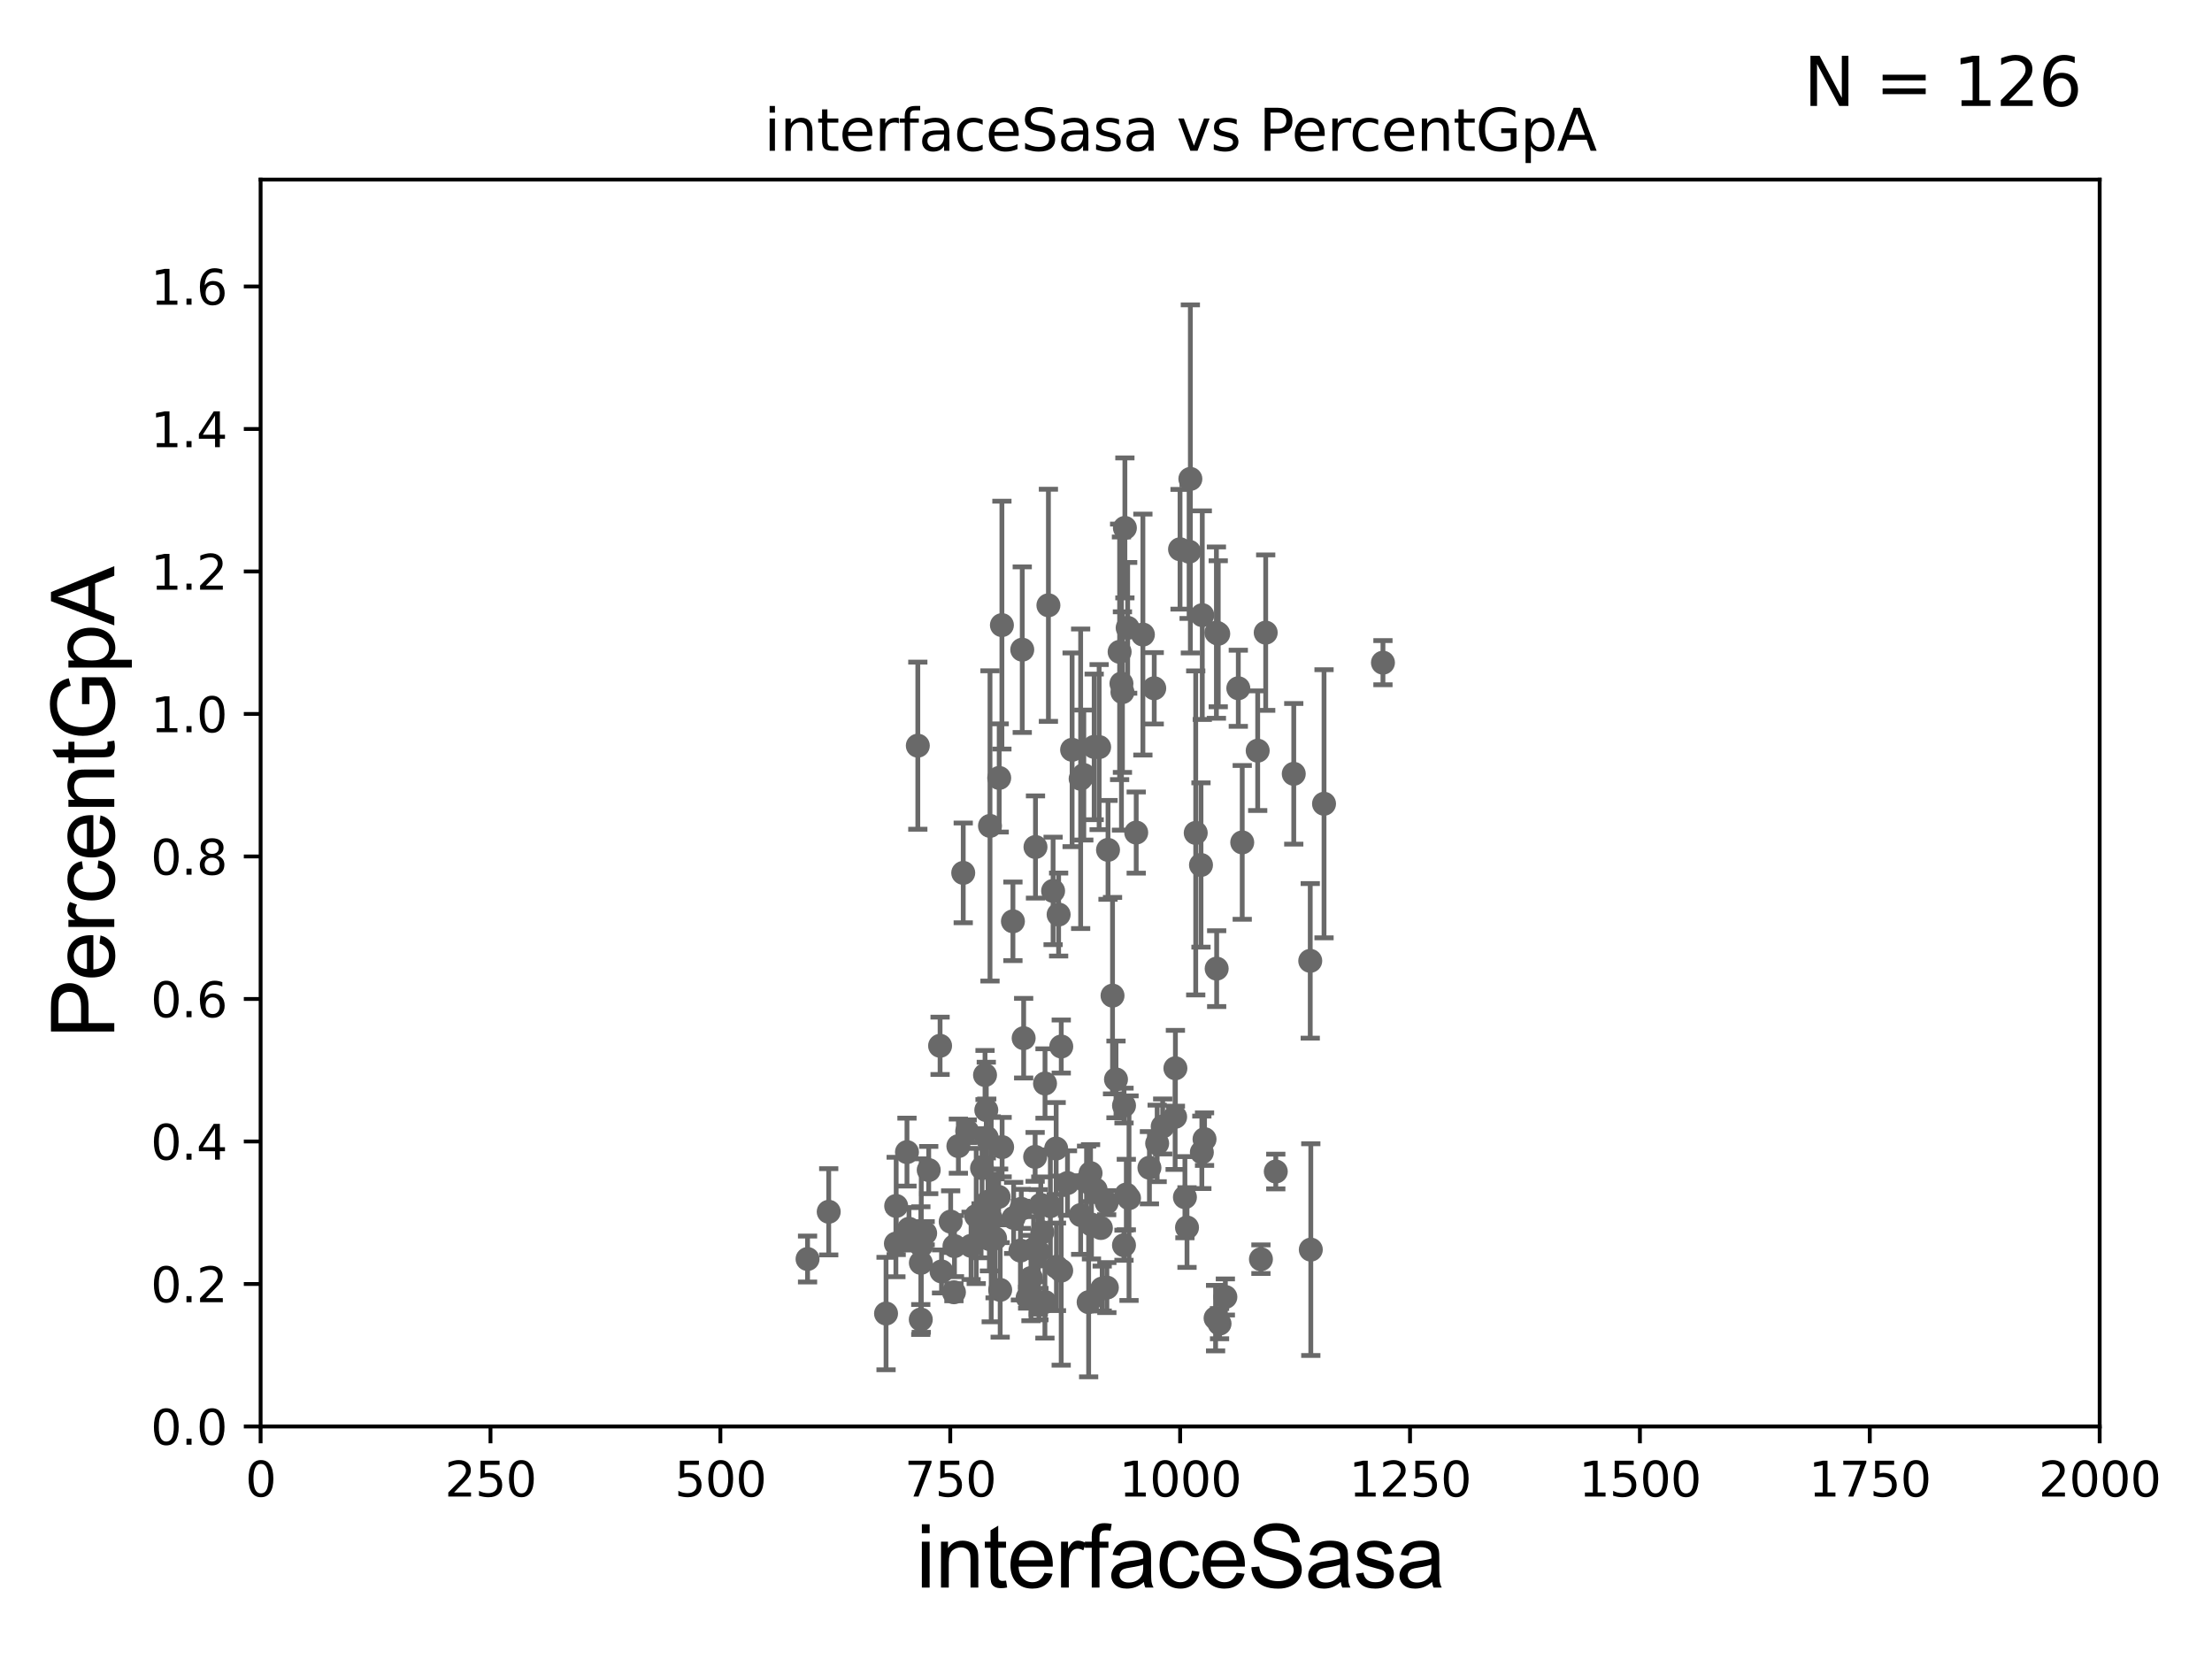 <?xml version="1.0" encoding="utf-8" standalone="no"?>
<!DOCTYPE svg PUBLIC "-//W3C//DTD SVG 1.1//EN"
  "http://www.w3.org/Graphics/SVG/1.1/DTD/svg11.dtd">
<svg xmlns:xlink="http://www.w3.org/1999/xlink" width="460.8pt" height="345.6pt" viewBox="0 0 460.8 345.6" xmlns="http://www.w3.org/2000/svg" version="1.1">
 <defs>
  <style type="text/css">*{stroke-linejoin: round; stroke-linecap: butt}</style>
 </defs>
 <g id="figure_1">
  <g id="patch_1">
   <path d="M 0 345.6 
L 460.8 345.6 
L 460.8 0 
L 0 0 
z
" style="fill: #ffffff"/>
  </g>
  <g id="axes_1">
   <g id="patch_2">
    <path d="M 54.29 297.16 
L 437.4 297.16 
L 437.4 37.411 
L 54.29 37.411 
z
" style="fill: #ffffff"/>
   </g>
   <g id="PathCollection_1">
    <defs>
     <path id="mde433b8dfb" d="M 0 1.118 
C 0.297 1.118 0.581 1 0.791 0.791 
C 1 0.581 1.118 0.297 1.118 0 
C 1.118 -0.297 1 -0.581 0.791 -0.791 
C 0.581 -1 0.297 -1.118 0 -1.118 
C -0.297 -1.118 -0.581 -1 -0.791 -0.791 
C -1 -0.581 -1.118 -0.297 -1.118 0 
C -1.118 0.297 -1 0.581 -0.791 0.791 
C -0.581 1 -0.297 1.118 0 1.118 
z
" style="stroke: #696969"/>
    </defs>
    <g clip-path="url(#p454e1379d4)">
     <use xlink:href="#mde433b8dfb" x="257.961" y="143.379" style="fill: #696969; stroke: #696969"/>
     <use xlink:href="#mde433b8dfb" x="189.363" y="255.979" style="fill: #696969; stroke: #696969"/>
     <use xlink:href="#mde433b8dfb" x="204.379" y="256.392" style="fill: #696969; stroke: #696969"/>
     <use xlink:href="#mde433b8dfb" x="218.811" y="251.272" style="fill: #696969; stroke: #696969"/>
     <use xlink:href="#mde433b8dfb" x="230.58" y="268.23" style="fill: #696969; stroke: #696969"/>
     <use xlink:href="#mde433b8dfb" x="255.266" y="270.186" style="fill: #696969; stroke: #696969"/>
     <use xlink:href="#mde433b8dfb" x="215.323" y="260.229" style="fill: #696969; stroke: #696969"/>
     <use xlink:href="#mde433b8dfb" x="216.43" y="271.666" style="fill: #696969; stroke: #696969"/>
     <use xlink:href="#mde433b8dfb" x="253.229" y="274.59" style="fill: #696969; stroke: #696969"/>
     <use xlink:href="#mde433b8dfb" x="208.76" y="238.966" style="fill: #696969; stroke: #696969"/>
     <use xlink:href="#mde433b8dfb" x="205.463" y="231.252" style="fill: #696969; stroke: #696969"/>
     <use xlink:href="#mde433b8dfb" x="206.111" y="258.122" style="fill: #696969; stroke: #696969"/>
     <use xlink:href="#mde433b8dfb" x="198.042" y="254.49" style="fill: #696969; stroke: #696969"/>
     <use xlink:href="#mde433b8dfb" x="241.058" y="238.192" style="fill: #696969; stroke: #696969"/>
     <use xlink:href="#mde433b8dfb" x="214.078" y="270.332" style="fill: #696969; stroke: #696969"/>
     <use xlink:href="#mde433b8dfb" x="211.162" y="253.712" style="fill: #696969; stroke: #696969"/>
     <use xlink:href="#mde433b8dfb" x="221.067" y="264.694" style="fill: #696969; stroke: #696969"/>
     <use xlink:href="#mde433b8dfb" x="206.235" y="172.053" style="fill: #696969; stroke: #696969"/>
     <use xlink:href="#mde433b8dfb" x="234.633" y="248.845" style="fill: #696969; stroke: #696969"/>
     <use xlink:href="#mde433b8dfb" x="193.47" y="243.746" style="fill: #696969; stroke: #696969"/>
     <use xlink:href="#mde433b8dfb" x="208.153" y="162.059" style="fill: #696969; stroke: #696969"/>
     <use xlink:href="#mde433b8dfb" x="234.147" y="259.4" style="fill: #696969; stroke: #696969"/>
     <use xlink:href="#mde433b8dfb" x="234.913" y="130.79" style="fill: #696969; stroke: #696969"/>
     <use xlink:href="#mde433b8dfb" x="216.298" y="260.789" style="fill: #696969; stroke: #696969"/>
     <use xlink:href="#mde433b8dfb" x="247.276" y="255.715" style="fill: #696969; stroke: #696969"/>
     <use xlink:href="#mde433b8dfb" x="215.711" y="176.448" style="fill: #696969; stroke: #696969"/>
     <use xlink:href="#mde433b8dfb" x="227.373" y="255.099" style="fill: #696969; stroke: #696969"/>
     <use xlink:href="#mde433b8dfb" x="208.032" y="249.338" style="fill: #696969; stroke: #696969"/>
     <use xlink:href="#mde433b8dfb" x="203.366" y="253.311" style="fill: #696969; stroke: #696969"/>
     <use xlink:href="#mde433b8dfb" x="242.211" y="234.668" style="fill: #696969; stroke: #696969"/>
     <use xlink:href="#mde433b8dfb" x="218.403" y="126.093" style="fill: #696969; stroke: #696969"/>
     <use xlink:href="#mde433b8dfb" x="246.841" y="249.397" style="fill: #696969; stroke: #696969"/>
     <use xlink:href="#mde433b8dfb" x="254.053" y="275.738" style="fill: #696969; stroke: #696969"/>
     <use xlink:href="#mde433b8dfb" x="232.482" y="224.858" style="fill: #696969; stroke: #696969"/>
     <use xlink:href="#mde433b8dfb" x="250.927" y="237.308" style="fill: #696969; stroke: #696969"/>
     <use xlink:href="#mde433b8dfb" x="233.825" y="144.177" style="fill: #696969; stroke: #696969"/>
     <use xlink:href="#mde433b8dfb" x="216.815" y="250.985" style="fill: #696969; stroke: #696969"/>
     <use xlink:href="#mde433b8dfb" x="196.138" y="264.864" style="fill: #696969; stroke: #696969"/>
     <use xlink:href="#mde433b8dfb" x="214.771" y="266.239" style="fill: #696969; stroke: #696969"/>
     <use xlink:href="#mde433b8dfb" x="198.721" y="269.201" style="fill: #696969; stroke: #696969"/>
     <use xlink:href="#mde433b8dfb" x="231.76" y="207.41" style="fill: #696969; stroke: #696969"/>
     <use xlink:href="#mde433b8dfb" x="172.638" y="252.436" style="fill: #696969; stroke: #696969"/>
     <use xlink:href="#mde433b8dfb" x="225.774" y="161.454" style="fill: #696969; stroke: #696969"/>
     <use xlink:href="#mde433b8dfb" x="229.335" y="255.815" style="fill: #696969; stroke: #696969"/>
     <use xlink:href="#mde433b8dfb" x="219.38" y="185.593" style="fill: #696969; stroke: #696969"/>
     <use xlink:href="#mde433b8dfb" x="273.065" y="260.32" style="fill: #696969; stroke: #696969"/>
     <use xlink:href="#mde433b8dfb" x="220.079" y="263.902" style="fill: #696969; stroke: #696969"/>
     <use xlink:href="#mde433b8dfb" x="258.779" y="175.487" style="fill: #696969; stroke: #696969"/>
     <use xlink:href="#mde433b8dfb" x="191.832" y="263.086" style="fill: #696969; stroke: #696969"/>
     <use xlink:href="#mde433b8dfb" x="226.35" y="246.154" style="fill: #696969; stroke: #696969"/>
     <use xlink:href="#mde433b8dfb" x="204.58" y="243.338" style="fill: #696969; stroke: #696969"/>
     <use xlink:href="#mde433b8dfb" x="199.648" y="238.759" style="fill: #696969; stroke: #696969"/>
     <use xlink:href="#mde433b8dfb" x="184.58" y="273.634" style="fill: #696969; stroke: #696969"/>
     <use xlink:href="#mde433b8dfb" x="200.659" y="181.837" style="fill: #696969; stroke: #696969"/>
     <use xlink:href="#mde433b8dfb" x="217.698" y="225.713" style="fill: #696969; stroke: #696969"/>
     <use xlink:href="#mde433b8dfb" x="229.607" y="268.426" style="fill: #696969; stroke: #696969"/>
     <use xlink:href="#mde433b8dfb" x="227.184" y="244.386" style="fill: #696969; stroke: #696969"/>
     <use xlink:href="#mde433b8dfb" x="191.917" y="259.471" style="fill: #696969; stroke: #696969"/>
     <use xlink:href="#mde433b8dfb" x="217.677" y="271.23" style="fill: #696969; stroke: #696969"/>
     <use xlink:href="#mde433b8dfb" x="220.018" y="239.261" style="fill: #696969; stroke: #696969"/>
     <use xlink:href="#mde433b8dfb" x="212.572" y="260.523" style="fill: #696969; stroke: #696969"/>
     <use xlink:href="#mde433b8dfb" x="220.531" y="190.516" style="fill: #696969; stroke: #696969"/>
     <use xlink:href="#mde433b8dfb" x="215.639" y="240.998" style="fill: #696969; stroke: #696969"/>
     <use xlink:href="#mde433b8dfb" x="205.821" y="250.341" style="fill: #696969; stroke: #696969"/>
     <use xlink:href="#mde433b8dfb" x="230.538" y="250.544" style="fill: #696969; stroke: #696969"/>
     <use xlink:href="#mde433b8dfb" x="202.293" y="259.529" style="fill: #696969; stroke: #696969"/>
     <use xlink:href="#mde433b8dfb" x="212.953" y="135.341" style="fill: #696969; stroke: #696969"/>
     <use xlink:href="#mde433b8dfb" x="201.487" y="235.66" style="fill: #696969; stroke: #696969"/>
     <use xlink:href="#mde433b8dfb" x="191.198" y="155.338" style="fill: #696969; stroke: #696969"/>
     <use xlink:href="#mde433b8dfb" x="227.937" y="155.588" style="fill: #696969; stroke: #696969"/>
     <use xlink:href="#mde433b8dfb" x="205.199" y="223.95" style="fill: #696969; stroke: #696969"/>
     <use xlink:href="#mde433b8dfb" x="186.691" y="251.225" style="fill: #696969; stroke: #696969"/>
     <use xlink:href="#mde433b8dfb" x="249.092" y="173.512" style="fill: #696969; stroke: #696969"/>
     <use xlink:href="#mde433b8dfb" x="223.341" y="156.194" style="fill: #696969; stroke: #696969"/>
     <use xlink:href="#mde433b8dfb" x="186.633" y="259.063" style="fill: #696969; stroke: #696969"/>
     <use xlink:href="#mde433b8dfb" x="234.154" y="230.31" style="fill: #696969; stroke: #696969"/>
     <use xlink:href="#mde433b8dfb" x="205.559" y="236.996" style="fill: #696969; stroke: #696969"/>
     <use xlink:href="#mde433b8dfb" x="228.239" y="247.823" style="fill: #696969; stroke: #696969"/>
     <use xlink:href="#mde433b8dfb" x="207.295" y="257.972" style="fill: #696969; stroke: #696969"/>
     <use xlink:href="#mde433b8dfb" x="206.488" y="254" style="fill: #696969; stroke: #696969"/>
     <use xlink:href="#mde433b8dfb" x="250.366" y="240.048" style="fill: #696969; stroke: #696969"/>
     <use xlink:href="#mde433b8dfb" x="222.38" y="246.45" style="fill: #696969; stroke: #696969"/>
     <use xlink:href="#mde433b8dfb" x="244.858" y="222.539" style="fill: #696969; stroke: #696969"/>
     <use xlink:href="#mde433b8dfb" x="230.821" y="177.045" style="fill: #696969; stroke: #696969"/>
     <use xlink:href="#mde433b8dfb" x="208.354" y="268.708" style="fill: #696969; stroke: #696969"/>
     <use xlink:href="#mde433b8dfb" x="272.948" y="200.163" style="fill: #696969; stroke: #696969"/>
     <use xlink:href="#mde433b8dfb" x="198.832" y="259.591" style="fill: #696969; stroke: #696969"/>
     <use xlink:href="#mde433b8dfb" x="253.454" y="201.785" style="fill: #696969; stroke: #696969"/>
     <use xlink:href="#mde433b8dfb" x="188.94" y="240.005" style="fill: #696969; stroke: #696969"/>
     <use xlink:href="#mde433b8dfb" x="212.75" y="251.827" style="fill: #696969; stroke: #696969"/>
     <use xlink:href="#mde433b8dfb" x="226.785" y="271.269" style="fill: #696969; stroke: #696969"/>
     <use xlink:href="#mde433b8dfb" x="192.729" y="256.906" style="fill: #696969; stroke: #696969"/>
     <use xlink:href="#mde433b8dfb" x="217.139" y="256.691" style="fill: #696969; stroke: #696969"/>
     <use xlink:href="#mde433b8dfb" x="262.001" y="156.382" style="fill: #696969; stroke: #696969"/>
     <use xlink:href="#mde433b8dfb" x="225.121" y="253.117" style="fill: #696969; stroke: #696969"/>
     <use xlink:href="#mde433b8dfb" x="235.196" y="249.599" style="fill: #696969; stroke: #696969"/>
     <use xlink:href="#mde433b8dfb" x="240.449" y="143.381" style="fill: #696969; stroke: #696969"/>
     <use xlink:href="#mde433b8dfb" x="247.716" y="114.931" style="fill: #696969; stroke: #696969"/>
     <use xlink:href="#mde433b8dfb" x="288.094" y="138.048" style="fill: #696969; stroke: #696969"/>
     <use xlink:href="#mde433b8dfb" x="228.971" y="155.633" style="fill: #696969; stroke: #696969"/>
     <use xlink:href="#mde433b8dfb" x="253.4" y="131.784" style="fill: #696969; stroke: #696969"/>
     <use xlink:href="#mde433b8dfb" x="234.336" y="109.972" style="fill: #696969; stroke: #696969"/>
     <use xlink:href="#mde433b8dfb" x="250.188" y="180.191" style="fill: #696969; stroke: #696969"/>
     <use xlink:href="#mde433b8dfb" x="253.781" y="132.023" style="fill: #696969; stroke: #696969"/>
     <use xlink:href="#mde433b8dfb" x="262.675" y="262.313" style="fill: #696969; stroke: #696969"/>
     <use xlink:href="#mde433b8dfb" x="191.815" y="274.876" style="fill: #696969; stroke: #696969"/>
     <use xlink:href="#mde433b8dfb" x="208.716" y="130.224" style="fill: #696969; stroke: #696969"/>
     <use xlink:href="#mde433b8dfb" x="263.669" y="131.79" style="fill: #696969; stroke: #696969"/>
     <use xlink:href="#mde433b8dfb" x="275.82" y="167.44" style="fill: #696969; stroke: #696969"/>
     <use xlink:href="#mde433b8dfb" x="233.239" y="135.793" style="fill: #696969; stroke: #696969"/>
     <use xlink:href="#mde433b8dfb" x="236.694" y="173.439" style="fill: #696969; stroke: #696969"/>
     <use xlink:href="#mde433b8dfb" x="211.011" y="191.928" style="fill: #696969; stroke: #696969"/>
     <use xlink:href="#mde433b8dfb" x="269.514" y="161.202" style="fill: #696969; stroke: #696969"/>
     <use xlink:href="#mde433b8dfb" x="244.803" y="232.664" style="fill: #696969; stroke: #696969"/>
     <use xlink:href="#mde433b8dfb" x="245.824" y="114.422" style="fill: #696969; stroke: #696969"/>
     <use xlink:href="#mde433b8dfb" x="233.618" y="142.396" style="fill: #696969; stroke: #696969"/>
     <use xlink:href="#mde433b8dfb" x="250.458" y="128.148" style="fill: #696969; stroke: #696969"/>
     <use xlink:href="#mde433b8dfb" x="225.119" y="162.23" style="fill: #696969; stroke: #696969"/>
     <use xlink:href="#mde433b8dfb" x="265.769" y="244.051" style="fill: #696969; stroke: #696969"/>
     <use xlink:href="#mde433b8dfb" x="247.973" y="99.765" style="fill: #696969; stroke: #696969"/>
     <use xlink:href="#mde433b8dfb" x="239.447" y="243.26" style="fill: #696969; stroke: #696969"/>
     <use xlink:href="#mde433b8dfb" x="195.836" y="217.86" style="fill: #696969; stroke: #696969"/>
     <use xlink:href="#mde433b8dfb" x="213.246" y="216.271" style="fill: #696969; stroke: #696969"/>
     <use xlink:href="#mde433b8dfb" x="168.229" y="262.277" style="fill: #696969; stroke: #696969"/>
     <use xlink:href="#mde433b8dfb" x="221.079" y="218.008" style="fill: #696969; stroke: #696969"/>
     <use xlink:href="#mde433b8dfb" x="238.085" y="132.192" style="fill: #696969; stroke: #696969"/>
    </g>
   </g>
   <g id="matplotlib.axis_1">
    <g id="xtick_1">
     <g id="line2d_1">
      <defs>
       <path id="m255a63e2be" d="M 0 0 
L 0 3.5 
" style="stroke: #000000; stroke-width: 0.8"/>
      </defs>
      <g>
       <use xlink:href="#m255a63e2be" x="54.29" y="297.16" style="stroke: #000000; stroke-width: 0.8"/>
      </g>
     </g>
     <g id="text_1">
      <!-- 0 -->
      <g transform="translate(51.109 311.758)scale(0.1 -0.1)">
       <defs>
        <path id="DejaVuSans-30" d="M 2034 4250 
Q 1547 4250 1301 3770 
Q 1056 3291 1056 2328 
Q 1056 1369 1301 889 
Q 1547 409 2034 409 
Q 2525 409 2770 889 
Q 3016 1369 3016 2328 
Q 3016 3291 2770 3770 
Q 2525 4250 2034 4250 
z
M 2034 4750 
Q 2819 4750 3233 4129 
Q 3647 3509 3647 2328 
Q 3647 1150 3233 529 
Q 2819 -91 2034 -91 
Q 1250 -91 836 529 
Q 422 1150 422 2328 
Q 422 3509 836 4129 
Q 1250 4750 2034 4750 
z
" transform="scale(0.016)"/>
       </defs>
       <use xlink:href="#DejaVuSans-30"/>
      </g>
     </g>
    </g>
    <g id="xtick_2">
     <g id="line2d_2">
      <g>
       <use xlink:href="#m255a63e2be" x="102.179" y="297.16" style="stroke: #000000; stroke-width: 0.8"/>
      </g>
     </g>
     <g id="text_2">
      <!-- 250 -->
      <g transform="translate(92.635 311.758)scale(0.1 -0.1)">
       <defs>
        <path id="DejaVuSans-32" d="M 1228 531 
L 3431 531 
L 3431 0 
L 469 0 
L 469 531 
Q 828 903 1448 1529 
Q 2069 2156 2228 2338 
Q 2531 2678 2651 2914 
Q 2772 3150 2772 3378 
Q 2772 3750 2511 3984 
Q 2250 4219 1831 4219 
Q 1534 4219 1204 4116 
Q 875 4013 500 3803 
L 500 4441 
Q 881 4594 1212 4672 
Q 1544 4750 1819 4750 
Q 2544 4750 2975 4387 
Q 3406 4025 3406 3419 
Q 3406 3131 3298 2873 
Q 3191 2616 2906 2266 
Q 2828 2175 2409 1742 
Q 1991 1309 1228 531 
z
" transform="scale(0.016)"/>
        <path id="DejaVuSans-35" d="M 691 4666 
L 3169 4666 
L 3169 4134 
L 1269 4134 
L 1269 2991 
Q 1406 3038 1543 3061 
Q 1681 3084 1819 3084 
Q 2600 3084 3056 2656 
Q 3513 2228 3513 1497 
Q 3513 744 3044 326 
Q 2575 -91 1722 -91 
Q 1428 -91 1123 -41 
Q 819 9 494 109 
L 494 744 
Q 775 591 1075 516 
Q 1375 441 1709 441 
Q 2250 441 2565 725 
Q 2881 1009 2881 1497 
Q 2881 1984 2565 2268 
Q 2250 2553 1709 2553 
Q 1456 2553 1204 2497 
Q 953 2441 691 2322 
L 691 4666 
z
" transform="scale(0.016)"/>
       </defs>
       <use xlink:href="#DejaVuSans-32"/>
       <use xlink:href="#DejaVuSans-35" x="63.623"/>
       <use xlink:href="#DejaVuSans-30" x="127.246"/>
      </g>
     </g>
    </g>
    <g id="xtick_3">
     <g id="line2d_3">
      <g>
       <use xlink:href="#m255a63e2be" x="150.067" y="297.16" style="stroke: #000000; stroke-width: 0.8"/>
      </g>
     </g>
     <g id="text_3">
      <!-- 500 -->
      <g transform="translate(140.524 311.758)scale(0.1 -0.1)">
       <use xlink:href="#DejaVuSans-35"/>
       <use xlink:href="#DejaVuSans-30" x="63.623"/>
       <use xlink:href="#DejaVuSans-30" x="127.246"/>
      </g>
     </g>
    </g>
    <g id="xtick_4">
     <g id="line2d_4">
      <g>
       <use xlink:href="#m255a63e2be" x="197.956" y="297.16" style="stroke: #000000; stroke-width: 0.8"/>
      </g>
     </g>
     <g id="text_4">
      <!-- 750 -->
      <g transform="translate(188.412 311.758)scale(0.1 -0.1)">
       <defs>
        <path id="DejaVuSans-37" d="M 525 4666 
L 3525 4666 
L 3525 4397 
L 1831 0 
L 1172 0 
L 2766 4134 
L 525 4134 
L 525 4666 
z
" transform="scale(0.016)"/>
       </defs>
       <use xlink:href="#DejaVuSans-37"/>
       <use xlink:href="#DejaVuSans-35" x="63.623"/>
       <use xlink:href="#DejaVuSans-30" x="127.246"/>
      </g>
     </g>
    </g>
    <g id="xtick_5">
     <g id="line2d_5">
      <g>
       <use xlink:href="#m255a63e2be" x="245.845" y="297.16" style="stroke: #000000; stroke-width: 0.8"/>
      </g>
     </g>
     <g id="text_5">
      <!-- 1000 -->
      <g transform="translate(233.12 311.758)scale(0.1 -0.1)">
       <defs>
        <path id="DejaVuSans-31" d="M 794 531 
L 1825 531 
L 1825 4091 
L 703 3866 
L 703 4441 
L 1819 4666 
L 2450 4666 
L 2450 531 
L 3481 531 
L 3481 0 
L 794 0 
L 794 531 
z
" transform="scale(0.016)"/>
       </defs>
       <use xlink:href="#DejaVuSans-31"/>
       <use xlink:href="#DejaVuSans-30" x="63.623"/>
       <use xlink:href="#DejaVuSans-30" x="127.246"/>
       <use xlink:href="#DejaVuSans-30" x="190.869"/>
      </g>
     </g>
    </g>
    <g id="xtick_6">
     <g id="line2d_6">
      <g>
       <use xlink:href="#m255a63e2be" x="293.734" y="297.16" style="stroke: #000000; stroke-width: 0.8"/>
      </g>
     </g>
     <g id="text_6">
      <!-- 1250 -->
      <g transform="translate(281.009 311.758)scale(0.1 -0.1)">
       <use xlink:href="#DejaVuSans-31"/>
       <use xlink:href="#DejaVuSans-32" x="63.623"/>
       <use xlink:href="#DejaVuSans-35" x="127.246"/>
       <use xlink:href="#DejaVuSans-30" x="190.869"/>
      </g>
     </g>
    </g>
    <g id="xtick_7">
     <g id="line2d_7">
      <g>
       <use xlink:href="#m255a63e2be" x="341.623" y="297.16" style="stroke: #000000; stroke-width: 0.8"/>
      </g>
     </g>
     <g id="text_7">
      <!-- 1500 -->
      <g transform="translate(328.897 311.758)scale(0.1 -0.1)">
       <use xlink:href="#DejaVuSans-31"/>
       <use xlink:href="#DejaVuSans-35" x="63.623"/>
       <use xlink:href="#DejaVuSans-30" x="127.246"/>
       <use xlink:href="#DejaVuSans-30" x="190.869"/>
      </g>
     </g>
    </g>
    <g id="xtick_8">
     <g id="line2d_8">
      <g>
       <use xlink:href="#m255a63e2be" x="389.511" y="297.16" style="stroke: #000000; stroke-width: 0.8"/>
      </g>
     </g>
     <g id="text_8">
      <!-- 1750 -->
      <g transform="translate(376.786 311.758)scale(0.1 -0.1)">
       <use xlink:href="#DejaVuSans-31"/>
       <use xlink:href="#DejaVuSans-37" x="63.623"/>
       <use xlink:href="#DejaVuSans-35" x="127.246"/>
       <use xlink:href="#DejaVuSans-30" x="190.869"/>
      </g>
     </g>
    </g>
    <g id="xtick_9">
     <g id="line2d_9">
      <g>
       <use xlink:href="#m255a63e2be" x="437.4" y="297.16" style="stroke: #000000; stroke-width: 0.8"/>
      </g>
     </g>
     <g id="text_9">
      <!-- 2000 -->
      <g transform="translate(424.675 311.758)scale(0.1 -0.1)">
       <use xlink:href="#DejaVuSans-32"/>
       <use xlink:href="#DejaVuSans-30" x="63.623"/>
       <use xlink:href="#DejaVuSans-30" x="127.246"/>
       <use xlink:href="#DejaVuSans-30" x="190.869"/>
      </g>
     </g>
    </g>
    <g id="text_10">
     <!-- interfaceSasa -->
     <g transform="translate(190.816 330.722)scale(0.18 -0.18)">
      <defs>
       <path id="ArialMT-69" d="M 425 3934 
L 425 4581 
L 988 4581 
L 988 3934 
L 425 3934 
z
M 425 0 
L 425 3319 
L 988 3319 
L 988 0 
L 425 0 
z
" transform="scale(0.016)"/>
       <path id="ArialMT-6e" d="M 422 0 
L 422 3319 
L 928 3319 
L 928 2847 
Q 1294 3394 1984 3394 
Q 2284 3394 2536 3286 
Q 2788 3178 2913 3003 
Q 3038 2828 3088 2588 
Q 3119 2431 3119 2041 
L 3119 0 
L 2556 0 
L 2556 2019 
Q 2556 2363 2490 2533 
Q 2425 2703 2258 2804 
Q 2091 2906 1866 2906 
Q 1506 2906 1245 2678 
Q 984 2450 984 1813 
L 984 0 
L 422 0 
z
" transform="scale(0.016)"/>
       <path id="ArialMT-74" d="M 1650 503 
L 1731 6 
Q 1494 -44 1306 -44 
Q 1000 -44 831 53 
Q 663 150 594 308 
Q 525 466 525 972 
L 525 2881 
L 113 2881 
L 113 3319 
L 525 3319 
L 525 4141 
L 1084 4478 
L 1084 3319 
L 1650 3319 
L 1650 2881 
L 1084 2881 
L 1084 941 
Q 1084 700 1114 631 
Q 1144 563 1211 522 
Q 1278 481 1403 481 
Q 1497 481 1650 503 
z
" transform="scale(0.016)"/>
       <path id="ArialMT-65" d="M 2694 1069 
L 3275 997 
Q 3138 488 2766 206 
Q 2394 -75 1816 -75 
Q 1088 -75 661 373 
Q 234 822 234 1631 
Q 234 2469 665 2931 
Q 1097 3394 1784 3394 
Q 2450 3394 2872 2941 
Q 3294 2488 3294 1666 
Q 3294 1616 3291 1516 
L 816 1516 
Q 847 969 1125 678 
Q 1403 388 1819 388 
Q 2128 388 2347 550 
Q 2566 713 2694 1069 
z
M 847 1978 
L 2700 1978 
Q 2663 2397 2488 2606 
Q 2219 2931 1791 2931 
Q 1403 2931 1139 2672 
Q 875 2413 847 1978 
z
" transform="scale(0.016)"/>
       <path id="ArialMT-72" d="M 416 0 
L 416 3319 
L 922 3319 
L 922 2816 
Q 1116 3169 1280 3281 
Q 1444 3394 1641 3394 
Q 1925 3394 2219 3213 
L 2025 2691 
Q 1819 2813 1613 2813 
Q 1428 2813 1281 2702 
Q 1134 2591 1072 2394 
Q 978 2094 978 1738 
L 978 0 
L 416 0 
z
" transform="scale(0.016)"/>
       <path id="ArialMT-66" d="M 556 0 
L 556 2881 
L 59 2881 
L 59 3319 
L 556 3319 
L 556 3672 
Q 556 4006 616 4169 
Q 697 4388 901 4523 
Q 1106 4659 1475 4659 
Q 1713 4659 2000 4603 
L 1916 4113 
Q 1741 4144 1584 4144 
Q 1328 4144 1222 4034 
Q 1116 3925 1116 3625 
L 1116 3319 
L 1763 3319 
L 1763 2881 
L 1116 2881 
L 1116 0 
L 556 0 
z
" transform="scale(0.016)"/>
       <path id="ArialMT-61" d="M 2588 409 
Q 2275 144 1986 34 
Q 1697 -75 1366 -75 
Q 819 -75 525 192 
Q 231 459 231 875 
Q 231 1119 342 1320 
Q 453 1522 633 1644 
Q 813 1766 1038 1828 
Q 1203 1872 1538 1913 
Q 2219 1994 2541 2106 
Q 2544 2222 2544 2253 
Q 2544 2597 2384 2738 
Q 2169 2928 1744 2928 
Q 1347 2928 1158 2789 
Q 969 2650 878 2297 
L 328 2372 
Q 403 2725 575 2942 
Q 747 3159 1072 3276 
Q 1397 3394 1825 3394 
Q 2250 3394 2515 3294 
Q 2781 3194 2906 3042 
Q 3031 2891 3081 2659 
Q 3109 2516 3109 2141 
L 3109 1391 
Q 3109 606 3145 398 
Q 3181 191 3288 0 
L 2700 0 
Q 2613 175 2588 409 
z
M 2541 1666 
Q 2234 1541 1622 1453 
Q 1275 1403 1131 1340 
Q 988 1278 909 1158 
Q 831 1038 831 891 
Q 831 666 1001 516 
Q 1172 366 1500 366 
Q 1825 366 2078 508 
Q 2331 650 2450 897 
Q 2541 1088 2541 1459 
L 2541 1666 
z
" transform="scale(0.016)"/>
       <path id="ArialMT-63" d="M 2588 1216 
L 3141 1144 
Q 3050 572 2676 248 
Q 2303 -75 1759 -75 
Q 1078 -75 664 370 
Q 250 816 250 1647 
Q 250 2184 428 2587 
Q 606 2991 970 3192 
Q 1334 3394 1763 3394 
Q 2303 3394 2647 3120 
Q 2991 2847 3088 2344 
L 2541 2259 
Q 2463 2594 2264 2762 
Q 2066 2931 1784 2931 
Q 1359 2931 1093 2626 
Q 828 2322 828 1663 
Q 828 994 1084 691 
Q 1341 388 1753 388 
Q 2084 388 2306 591 
Q 2528 794 2588 1216 
z
" transform="scale(0.016)"/>
       <path id="ArialMT-53" d="M 288 1472 
L 859 1522 
Q 900 1178 1048 958 
Q 1197 738 1509 602 
Q 1822 466 2213 466 
Q 2559 466 2825 569 
Q 3091 672 3220 851 
Q 3350 1031 3350 1244 
Q 3350 1459 3225 1620 
Q 3100 1781 2813 1891 
Q 2628 1963 1997 2114 
Q 1366 2266 1113 2400 
Q 784 2572 623 2826 
Q 463 3081 463 3397 
Q 463 3744 659 4045 
Q 856 4347 1234 4503 
Q 1613 4659 2075 4659 
Q 2584 4659 2973 4495 
Q 3363 4331 3572 4012 
Q 3781 3694 3797 3291 
L 3216 3247 
Q 3169 3681 2898 3903 
Q 2628 4125 2100 4125 
Q 1550 4125 1298 3923 
Q 1047 3722 1047 3438 
Q 1047 3191 1225 3031 
Q 1400 2872 2139 2705 
Q 2878 2538 3153 2413 
Q 3553 2228 3743 1945 
Q 3934 1663 3934 1294 
Q 3934 928 3725 604 
Q 3516 281 3123 101 
Q 2731 -78 2241 -78 
Q 1619 -78 1198 103 
Q 778 284 539 648 
Q 300 1013 288 1472 
z
" transform="scale(0.016)"/>
       <path id="ArialMT-73" d="M 197 991 
L 753 1078 
Q 800 744 1014 566 
Q 1228 388 1613 388 
Q 2000 388 2187 545 
Q 2375 703 2375 916 
Q 2375 1106 2209 1216 
Q 2094 1291 1634 1406 
Q 1016 1563 777 1677 
Q 538 1791 414 1992 
Q 291 2194 291 2438 
Q 291 2659 392 2848 
Q 494 3038 669 3163 
Q 800 3259 1026 3326 
Q 1253 3394 1513 3394 
Q 1903 3394 2198 3281 
Q 2494 3169 2634 2976 
Q 2775 2784 2828 2463 
L 2278 2388 
Q 2241 2644 2061 2787 
Q 1881 2931 1553 2931 
Q 1166 2931 1000 2803 
Q 834 2675 834 2503 
Q 834 2394 903 2306 
Q 972 2216 1119 2156 
Q 1203 2125 1616 2013 
Q 2213 1853 2448 1751 
Q 2684 1650 2818 1456 
Q 2953 1263 2953 975 
Q 2953 694 2789 445 
Q 2625 197 2315 61 
Q 2006 -75 1616 -75 
Q 969 -75 630 194 
Q 291 463 197 991 
z
" transform="scale(0.016)"/>
      </defs>
      <use xlink:href="#ArialMT-69"/>
      <use xlink:href="#ArialMT-6e" x="22.217"/>
      <use xlink:href="#ArialMT-74" x="77.832"/>
      <use xlink:href="#ArialMT-65" x="105.615"/>
      <use xlink:href="#ArialMT-72" x="161.23"/>
      <use xlink:href="#ArialMT-66" x="194.531"/>
      <use xlink:href="#ArialMT-61" x="222.314"/>
      <use xlink:href="#ArialMT-63" x="277.93"/>
      <use xlink:href="#ArialMT-65" x="327.93"/>
      <use xlink:href="#ArialMT-53" x="383.545"/>
      <use xlink:href="#ArialMT-61" x="450.244"/>
      <use xlink:href="#ArialMT-73" x="505.859"/>
      <use xlink:href="#ArialMT-61" x="555.859"/>
     </g>
    </g>
   </g>
   <g id="matplotlib.axis_2">
    <g id="ytick_1">
     <g id="line2d_10">
      <defs>
       <path id="m71d3ea1ca4" d="M 0 0 
L -3.5 0 
" style="stroke: #000000; stroke-width: 0.8"/>
      </defs>
      <g>
       <use xlink:href="#m71d3ea1ca4" x="54.29" y="297.16" style="stroke: #000000; stroke-width: 0.8"/>
      </g>
     </g>
     <g id="text_11">
      <!-- 0.0 -->
      <g transform="translate(31.387 300.959)scale(0.1 -0.1)">
       <defs>
        <path id="DejaVuSans-2e" d="M 684 794 
L 1344 794 
L 1344 0 
L 684 0 
L 684 794 
z
" transform="scale(0.016)"/>
       </defs>
       <use xlink:href="#DejaVuSans-30"/>
       <use xlink:href="#DejaVuSans-2e" x="63.623"/>
       <use xlink:href="#DejaVuSans-30" x="95.41"/>
      </g>
     </g>
    </g>
    <g id="ytick_2">
     <g id="line2d_11">
      <g>
       <use xlink:href="#m71d3ea1ca4" x="54.29" y="267.474" style="stroke: #000000; stroke-width: 0.8"/>
      </g>
     </g>
     <g id="text_12">
      <!-- 0.2 -->
      <g transform="translate(31.387 271.274)scale(0.1 -0.1)">
       <use xlink:href="#DejaVuSans-30"/>
       <use xlink:href="#DejaVuSans-2e" x="63.623"/>
       <use xlink:href="#DejaVuSans-32" x="95.41"/>
      </g>
     </g>
    </g>
    <g id="ytick_3">
     <g id="line2d_12">
      <g>
       <use xlink:href="#m71d3ea1ca4" x="54.29" y="237.789" style="stroke: #000000; stroke-width: 0.8"/>
      </g>
     </g>
     <g id="text_13">
      <!-- 0.4 -->
      <g transform="translate(31.387 241.588)scale(0.1 -0.1)">
       <defs>
        <path id="DejaVuSans-34" d="M 2419 4116 
L 825 1625 
L 2419 1625 
L 2419 4116 
z
M 2253 4666 
L 3047 4666 
L 3047 1625 
L 3713 1625 
L 3713 1100 
L 3047 1100 
L 3047 0 
L 2419 0 
L 2419 1100 
L 313 1100 
L 313 1709 
L 2253 4666 
z
" transform="scale(0.016)"/>
       </defs>
       <use xlink:href="#DejaVuSans-30"/>
       <use xlink:href="#DejaVuSans-2e" x="63.623"/>
       <use xlink:href="#DejaVuSans-34" x="95.41"/>
      </g>
     </g>
    </g>
    <g id="ytick_4">
     <g id="line2d_13">
      <g>
       <use xlink:href="#m71d3ea1ca4" x="54.29" y="208.103" style="stroke: #000000; stroke-width: 0.8"/>
      </g>
     </g>
     <g id="text_14">
      <!-- 0.6 -->
      <g transform="translate(31.387 211.902)scale(0.1 -0.1)">
       <defs>
        <path id="DejaVuSans-36" d="M 2113 2584 
Q 1688 2584 1439 2293 
Q 1191 2003 1191 1497 
Q 1191 994 1439 701 
Q 1688 409 2113 409 
Q 2538 409 2786 701 
Q 3034 994 3034 1497 
Q 3034 2003 2786 2293 
Q 2538 2584 2113 2584 
z
M 3366 4563 
L 3366 3988 
Q 3128 4100 2886 4159 
Q 2644 4219 2406 4219 
Q 1781 4219 1451 3797 
Q 1122 3375 1075 2522 
Q 1259 2794 1537 2939 
Q 1816 3084 2150 3084 
Q 2853 3084 3261 2657 
Q 3669 2231 3669 1497 
Q 3669 778 3244 343 
Q 2819 -91 2113 -91 
Q 1303 -91 875 529 
Q 447 1150 447 2328 
Q 447 3434 972 4092 
Q 1497 4750 2381 4750 
Q 2619 4750 2861 4703 
Q 3103 4656 3366 4563 
z
" transform="scale(0.016)"/>
       </defs>
       <use xlink:href="#DejaVuSans-30"/>
       <use xlink:href="#DejaVuSans-2e" x="63.623"/>
       <use xlink:href="#DejaVuSans-36" x="95.41"/>
      </g>
     </g>
    </g>
    <g id="ytick_5">
     <g id="line2d_14">
      <g>
       <use xlink:href="#m71d3ea1ca4" x="54.29" y="178.418" style="stroke: #000000; stroke-width: 0.8"/>
      </g>
     </g>
     <g id="text_15">
      <!-- 0.8 -->
      <g transform="translate(31.387 182.217)scale(0.1 -0.1)">
       <defs>
        <path id="DejaVuSans-38" d="M 2034 2216 
Q 1584 2216 1326 1975 
Q 1069 1734 1069 1313 
Q 1069 891 1326 650 
Q 1584 409 2034 409 
Q 2484 409 2743 651 
Q 3003 894 3003 1313 
Q 3003 1734 2745 1975 
Q 2488 2216 2034 2216 
z
M 1403 2484 
Q 997 2584 770 2862 
Q 544 3141 544 3541 
Q 544 4100 942 4425 
Q 1341 4750 2034 4750 
Q 2731 4750 3128 4425 
Q 3525 4100 3525 3541 
Q 3525 3141 3298 2862 
Q 3072 2584 2669 2484 
Q 3125 2378 3379 2068 
Q 3634 1759 3634 1313 
Q 3634 634 3220 271 
Q 2806 -91 2034 -91 
Q 1263 -91 848 271 
Q 434 634 434 1313 
Q 434 1759 690 2068 
Q 947 2378 1403 2484 
z
M 1172 3481 
Q 1172 3119 1398 2916 
Q 1625 2713 2034 2713 
Q 2441 2713 2670 2916 
Q 2900 3119 2900 3481 
Q 2900 3844 2670 4047 
Q 2441 4250 2034 4250 
Q 1625 4250 1398 4047 
Q 1172 3844 1172 3481 
z
" transform="scale(0.016)"/>
       </defs>
       <use xlink:href="#DejaVuSans-30"/>
       <use xlink:href="#DejaVuSans-2e" x="63.623"/>
       <use xlink:href="#DejaVuSans-38" x="95.41"/>
      </g>
     </g>
    </g>
    <g id="ytick_6">
     <g id="line2d_15">
      <g>
       <use xlink:href="#m71d3ea1ca4" x="54.29" y="148.732" style="stroke: #000000; stroke-width: 0.8"/>
      </g>
     </g>
     <g id="text_16">
      <!-- 1.0 -->
      <g transform="translate(31.387 152.531)scale(0.1 -0.1)">
       <use xlink:href="#DejaVuSans-31"/>
       <use xlink:href="#DejaVuSans-2e" x="63.623"/>
       <use xlink:href="#DejaVuSans-30" x="95.41"/>
      </g>
     </g>
    </g>
    <g id="ytick_7">
     <g id="line2d_16">
      <g>
       <use xlink:href="#m71d3ea1ca4" x="54.29" y="119.047" style="stroke: #000000; stroke-width: 0.8"/>
      </g>
     </g>
     <g id="text_17">
      <!-- 1.2 -->
      <g transform="translate(31.387 122.846)scale(0.1 -0.1)">
       <use xlink:href="#DejaVuSans-31"/>
       <use xlink:href="#DejaVuSans-2e" x="63.623"/>
       <use xlink:href="#DejaVuSans-32" x="95.41"/>
      </g>
     </g>
    </g>
    <g id="ytick_8">
     <g id="line2d_17">
      <g>
       <use xlink:href="#m71d3ea1ca4" x="54.29" y="89.361" style="stroke: #000000; stroke-width: 0.8"/>
      </g>
     </g>
     <g id="text_18">
      <!-- 1.4 -->
      <g transform="translate(31.387 93.16)scale(0.1 -0.1)">
       <use xlink:href="#DejaVuSans-31"/>
       <use xlink:href="#DejaVuSans-2e" x="63.623"/>
       <use xlink:href="#DejaVuSans-34" x="95.41"/>
      </g>
     </g>
    </g>
    <g id="ytick_9">
     <g id="line2d_18">
      <g>
       <use xlink:href="#m71d3ea1ca4" x="54.29" y="59.675" style="stroke: #000000; stroke-width: 0.8"/>
      </g>
     </g>
     <g id="text_19">
      <!-- 1.6 -->
      <g transform="translate(31.387 63.475)scale(0.1 -0.1)">
       <use xlink:href="#DejaVuSans-31"/>
       <use xlink:href="#DejaVuSans-2e" x="63.623"/>
       <use xlink:href="#DejaVuSans-36" x="95.41"/>
      </g>
     </g>
    </g>
    <g id="text_20">
     <!-- PercentGpA -->
     <g transform="translate(23.809 216.309)rotate(-90)scale(0.18 -0.18)">
      <defs>
       <path id="ArialMT-50" d="M 494 0 
L 494 4581 
L 2222 4581 
Q 2678 4581 2919 4538 
Q 3256 4481 3484 4323 
Q 3713 4166 3852 3881 
Q 3991 3597 3991 3256 
Q 3991 2672 3619 2267 
Q 3247 1863 2275 1863 
L 1100 1863 
L 1100 0 
L 494 0 
z
M 1100 2403 
L 2284 2403 
Q 2872 2403 3119 2622 
Q 3366 2841 3366 3238 
Q 3366 3525 3220 3729 
Q 3075 3934 2838 4000 
Q 2684 4041 2272 4041 
L 1100 4041 
L 1100 2403 
z
" transform="scale(0.016)"/>
       <path id="ArialMT-47" d="M 2638 1797 
L 2638 2334 
L 4578 2338 
L 4578 638 
Q 4131 281 3656 101 
Q 3181 -78 2681 -78 
Q 2006 -78 1454 211 
Q 903 500 622 1047 
Q 341 1594 341 2269 
Q 341 2938 620 3517 
Q 900 4097 1425 4378 
Q 1950 4659 2634 4659 
Q 3131 4659 3532 4498 
Q 3934 4338 4162 4050 
Q 4391 3763 4509 3300 
L 3963 3150 
Q 3859 3500 3706 3700 
Q 3553 3900 3268 4020 
Q 2984 4141 2638 4141 
Q 2222 4141 1919 4014 
Q 1616 3888 1430 3681 
Q 1244 3475 1141 3228 
Q 966 2803 966 2306 
Q 966 1694 1177 1281 
Q 1388 869 1791 669 
Q 2194 469 2647 469 
Q 3041 469 3416 620 
Q 3791 772 3984 944 
L 3984 1797 
L 2638 1797 
z
" transform="scale(0.016)"/>
       <path id="ArialMT-70" d="M 422 -1272 
L 422 3319 
L 934 3319 
L 934 2888 
Q 1116 3141 1344 3267 
Q 1572 3394 1897 3394 
Q 2322 3394 2647 3175 
Q 2972 2956 3137 2557 
Q 3303 2159 3303 1684 
Q 3303 1175 3120 767 
Q 2938 359 2589 142 
Q 2241 -75 1856 -75 
Q 1575 -75 1351 44 
Q 1128 163 984 344 
L 984 -1272 
L 422 -1272 
z
M 931 1641 
Q 931 1000 1190 694 
Q 1450 388 1819 388 
Q 2194 388 2461 705 
Q 2728 1022 2728 1688 
Q 2728 2322 2467 2637 
Q 2206 2953 1844 2953 
Q 1484 2953 1207 2617 
Q 931 2281 931 1641 
z
" transform="scale(0.016)"/>
       <path id="ArialMT-41" d="M -9 0 
L 1750 4581 
L 2403 4581 
L 4278 0 
L 3588 0 
L 3053 1388 
L 1138 1388 
L 634 0 
L -9 0 
z
M 1313 1881 
L 2866 1881 
L 2388 3150 
Q 2169 3728 2063 4100 
Q 1975 3659 1816 3225 
L 1313 1881 
z
" transform="scale(0.016)"/>
      </defs>
      <use xlink:href="#ArialMT-50"/>
      <use xlink:href="#ArialMT-65" x="66.699"/>
      <use xlink:href="#ArialMT-72" x="122.314"/>
      <use xlink:href="#ArialMT-63" x="155.615"/>
      <use xlink:href="#ArialMT-65" x="205.615"/>
      <use xlink:href="#ArialMT-6e" x="261.23"/>
      <use xlink:href="#ArialMT-74" x="316.846"/>
      <use xlink:href="#ArialMT-47" x="344.629"/>
      <use xlink:href="#ArialMT-70" x="422.412"/>
      <use xlink:href="#ArialMT-41" x="478.027"/>
     </g>
    </g>
   </g>
   <g id="LineCollection_1">
    <path d="M 257.961 151.307 
L 257.961 135.451 
" clip-path="url(#p454e1379d4)" style="fill: none; stroke: #696969"/>
    <path d="M 189.363 260.398 
L 189.363 251.56 
" clip-path="url(#p454e1379d4)" style="fill: none; stroke: #696969"/>
    <path d="M 204.379 262.024 
L 204.379 250.76 
" clip-path="url(#p454e1379d4)" style="fill: none; stroke: #696969"/>
    <path d="M 218.811 262.999 
L 218.811 239.545 
" clip-path="url(#p454e1379d4)" style="fill: none; stroke: #696969"/>
    <path d="M 230.58 273.442 
L 230.58 263.019 
" clip-path="url(#p454e1379d4)" style="fill: none; stroke: #696969"/>
    <path d="M 255.266 273.946 
L 255.266 266.425 
" clip-path="url(#p454e1379d4)" style="fill: none; stroke: #696969"/>
    <path d="M 215.323 267.008 
L 215.323 253.45 
" clip-path="url(#p454e1379d4)" style="fill: none; stroke: #696969"/>
    <path d="M 216.43 274.942 
L 216.43 268.39 
" clip-path="url(#p454e1379d4)" style="fill: none; stroke: #696969"/>
    <path d="M 253.229 281.415 
L 253.229 267.766 
" clip-path="url(#p454e1379d4)" style="fill: none; stroke: #696969"/>
    <path d="M 208.76 245.154 
L 208.76 232.778 
" clip-path="url(#p454e1379d4)" style="fill: none; stroke: #696969"/>
    <path d="M 205.463 241.229 
L 205.463 221.274 
" clip-path="url(#p454e1379d4)" style="fill: none; stroke: #696969"/>
    <path d="M 206.111 264.753 
L 206.111 251.49 
" clip-path="url(#p454e1379d4)" style="fill: none; stroke: #696969"/>
    <path d="M 198.042 260.911 
L 198.042 248.07 
" clip-path="url(#p454e1379d4)" style="fill: none; stroke: #696969"/>
    <path d="M 241.058 246.162 
L 241.058 230.222 
" clip-path="url(#p454e1379d4)" style="fill: none; stroke: #696969"/>
    <path d="M 214.078 272.514 
L 214.078 268.15 
" clip-path="url(#p454e1379d4)" style="fill: none; stroke: #696969"/>
    <path d="M 211.162 261.121 
L 211.162 246.304 
" clip-path="url(#p454e1379d4)" style="fill: none; stroke: #696969"/>
    <path d="M 221.067 284.389 
L 221.067 244.998 
" clip-path="url(#p454e1379d4)" style="fill: none; stroke: #696969"/>
    <path d="M 206.235 204.366 
L 206.235 139.74 
" clip-path="url(#p454e1379d4)" style="fill: none; stroke: #696969"/>
    <path d="M 234.633 256.183 
L 234.633 241.506 
" clip-path="url(#p454e1379d4)" style="fill: none; stroke: #696969"/>
    <path d="M 193.47 248.666 
L 193.47 238.825 
" clip-path="url(#p454e1379d4)" style="fill: none; stroke: #696969"/>
    <path d="M 208.153 173.326 
L 208.153 150.793 
" clip-path="url(#p454e1379d4)" style="fill: none; stroke: #696969"/>
    <path d="M 234.147 262.534 
L 234.147 256.265 
" clip-path="url(#p454e1379d4)" style="fill: none; stroke: #696969"/>
    <path d="M 234.913 144.41 
L 234.913 117.171 
" clip-path="url(#p454e1379d4)" style="fill: none; stroke: #696969"/>
    <path d="M 216.298 273.762 
L 216.298 247.815 
" clip-path="url(#p454e1379d4)" style="fill: none; stroke: #696969"/>
    <path d="M 247.276 264.021 
L 247.276 247.41 
" clip-path="url(#p454e1379d4)" style="fill: none; stroke: #696969"/>
    <path d="M 215.711 187.094 
L 215.711 165.802 
" clip-path="url(#p454e1379d4)" style="fill: none; stroke: #696969"/>
    <path d="M 227.373 262.262 
L 227.373 247.936 
" clip-path="url(#p454e1379d4)" style="fill: none; stroke: #696969"/>
    <path d="M 208.032 255.153 
L 208.032 243.522 
" clip-path="url(#p454e1379d4)" style="fill: none; stroke: #696969"/>
    <path d="M 203.366 267.391 
L 203.366 239.231 
" clip-path="url(#p454e1379d4)" style="fill: none; stroke: #696969"/>
    <path d="M 242.211 240.399 
L 242.211 228.936 
" clip-path="url(#p454e1379d4)" style="fill: none; stroke: #696969"/>
    <path d="M 218.403 150.271 
L 218.403 101.915 
" clip-path="url(#p454e1379d4)" style="fill: none; stroke: #696969"/>
    <path d="M 246.841 257.85 
L 246.841 240.944 
" clip-path="url(#p454e1379d4)" style="fill: none; stroke: #696969"/>
    <path d="M 254.053 278.889 
L 254.053 272.587 
" clip-path="url(#p454e1379d4)" style="fill: none; stroke: #696969"/>
    <path d="M 232.482 232.855 
L 232.482 216.862 
" clip-path="url(#p454e1379d4)" style="fill: none; stroke: #696969"/>
    <path d="M 250.927 242.78 
L 250.927 231.835 
" clip-path="url(#p454e1379d4)" style="fill: none; stroke: #696969"/>
    <path d="M 233.825 160.901 
L 233.825 127.453 
" clip-path="url(#p454e1379d4)" style="fill: none; stroke: #696969"/>
    <path d="M 216.815 256.796 
L 216.815 245.173 
" clip-path="url(#p454e1379d4)" style="fill: none; stroke: #696969"/>
    <path d="M 196.138 269.343 
L 196.138 260.385 
" clip-path="url(#p454e1379d4)" style="fill: none; stroke: #696969"/>
    <path d="M 214.771 275.136 
L 214.771 257.342 
" clip-path="url(#p454e1379d4)" style="fill: none; stroke: #696969"/>
    <path d="M 198.721 270.979 
L 198.721 267.422 
" clip-path="url(#p454e1379d4)" style="fill: none; stroke: #696969"/>
    <path d="M 231.76 227.872 
L 231.76 186.948 
" clip-path="url(#p454e1379d4)" style="fill: none; stroke: #696969"/>
    <path d="M 172.638 261.418 
L 172.638 243.455 
" clip-path="url(#p454e1379d4)" style="fill: none; stroke: #696969"/>
    <path d="M 225.774 174.992 
L 225.774 147.916 
" clip-path="url(#p454e1379d4)" style="fill: none; stroke: #696969"/>
    <path d="M 229.335 256.756 
L 229.335 254.874 
" clip-path="url(#p454e1379d4)" style="fill: none; stroke: #696969"/>
    <path d="M 219.38 196.786 
L 219.38 174.4 
" clip-path="url(#p454e1379d4)" style="fill: none; stroke: #696969"/>
    <path d="M 273.065 282.376 
L 273.065 238.264 
" clip-path="url(#p454e1379d4)" style="fill: none; stroke: #696969"/>
    <path d="M 220.079 273.02 
L 220.079 254.784 
" clip-path="url(#p454e1379d4)" style="fill: none; stroke: #696969"/>
    <path d="M 258.779 191.506 
L 258.779 159.469 
" clip-path="url(#p454e1379d4)" style="fill: none; stroke: #696969"/>
    <path d="M 191.832 274.781 
L 191.832 251.391 
" clip-path="url(#p454e1379d4)" style="fill: none; stroke: #696969"/>
    <path d="M 226.35 253.553 
L 226.35 238.755 
" clip-path="url(#p454e1379d4)" style="fill: none; stroke: #696969"/>
    <path d="M 204.58 251.555 
L 204.58 235.121 
" clip-path="url(#p454e1379d4)" style="fill: none; stroke: #696969"/>
    <path d="M 199.648 244.398 
L 199.648 233.12 
" clip-path="url(#p454e1379d4)" style="fill: none; stroke: #696969"/>
    <path d="M 184.58 285.347 
L 184.58 261.922 
" clip-path="url(#p454e1379d4)" style="fill: none; stroke: #696969"/>
    <path d="M 200.659 192.225 
L 200.659 171.449 
" clip-path="url(#p454e1379d4)" style="fill: none; stroke: #696969"/>
    <path d="M 217.698 232.936 
L 217.698 218.49 
" clip-path="url(#p454e1379d4)" style="fill: none; stroke: #696969"/>
    <path d="M 229.607 273.102 
L 229.607 263.75 
" clip-path="url(#p454e1379d4)" style="fill: none; stroke: #696969"/>
    <path d="M 227.184 250.316 
L 227.184 238.457 
" clip-path="url(#p454e1379d4)" style="fill: none; stroke: #696969"/>
    <path d="M 191.917 277.542 
L 191.917 241.4 
" clip-path="url(#p454e1379d4)" style="fill: none; stroke: #696969"/>
    <path d="M 217.677 278.751 
L 217.677 263.708 
" clip-path="url(#p454e1379d4)" style="fill: none; stroke: #696969"/>
    <path d="M 220.018 248.837 
L 220.018 229.685 
" clip-path="url(#p454e1379d4)" style="fill: none; stroke: #696969"/>
    <path d="M 212.572 270.806 
L 212.572 250.24 
" clip-path="url(#p454e1379d4)" style="fill: none; stroke: #696969"/>
    <path d="M 220.531 199.155 
L 220.531 181.876 
" clip-path="url(#p454e1379d4)" style="fill: none; stroke: #696969"/>
    <path d="M 215.639 246.083 
L 215.639 235.913 
" clip-path="url(#p454e1379d4)" style="fill: none; stroke: #696969"/>
    <path d="M 205.821 256.094 
L 205.821 244.587 
" clip-path="url(#p454e1379d4)" style="fill: none; stroke: #696969"/>
    <path d="M 230.538 253.049 
L 230.538 248.039 
" clip-path="url(#p454e1379d4)" style="fill: none; stroke: #696969"/>
    <path d="M 202.293 266.545 
L 202.293 252.513 
" clip-path="url(#p454e1379d4)" style="fill: none; stroke: #696969"/>
    <path d="M 212.953 152.589 
L 212.953 118.093 
" clip-path="url(#p454e1379d4)" style="fill: none; stroke: #696969"/>
    <path d="M 201.487 238.02 
L 201.487 233.299 
" clip-path="url(#p454e1379d4)" style="fill: none; stroke: #696969"/>
    <path d="M 191.198 172.743 
L 191.198 137.932 
" clip-path="url(#p454e1379d4)" style="fill: none; stroke: #696969"/>
    <path d="M 227.937 170.757 
L 227.937 140.42 
" clip-path="url(#p454e1379d4)" style="fill: none; stroke: #696969"/>
    <path d="M 205.199 229.069 
L 205.199 218.832 
" clip-path="url(#p454e1379d4)" style="fill: none; stroke: #696969"/>
    <path d="M 186.691 261.363 
L 186.691 241.087 
" clip-path="url(#p454e1379d4)" style="fill: none; stroke: #696969"/>
    <path d="M 249.092 207.261 
L 249.092 139.763 
" clip-path="url(#p454e1379d4)" style="fill: none; stroke: #696969"/>
    <path d="M 223.341 176.368 
L 223.341 136.02 
" clip-path="url(#p454e1379d4)" style="fill: none; stroke: #696969"/>
    <path d="M 186.633 265.967 
L 186.633 252.159 
" clip-path="url(#p454e1379d4)" style="fill: none; stroke: #696969"/>
    <path d="M 234.154 233.936 
L 234.154 226.684 
" clip-path="url(#p454e1379d4)" style="fill: none; stroke: #696969"/>
    <path d="M 205.559 245.046 
L 205.559 228.947 
" clip-path="url(#p454e1379d4)" style="fill: none; stroke: #696969"/>
    <path d="M 228.239 248.681 
L 228.239 246.964 
" clip-path="url(#p454e1379d4)" style="fill: none; stroke: #696969"/>
    <path d="M 207.295 270.364 
L 207.295 245.58 
" clip-path="url(#p454e1379d4)" style="fill: none; stroke: #696969"/>
    <path d="M 206.488 275.357 
L 206.488 232.642 
" clip-path="url(#p454e1379d4)" style="fill: none; stroke: #696969"/>
    <path d="M 250.366 247.594 
L 250.366 232.503 
" clip-path="url(#p454e1379d4)" style="fill: none; stroke: #696969"/>
    <path d="M 222.38 253.168 
L 222.38 239.732 
" clip-path="url(#p454e1379d4)" style="fill: none; stroke: #696969"/>
    <path d="M 244.858 230.436 
L 244.858 214.641 
" clip-path="url(#p454e1379d4)" style="fill: none; stroke: #696969"/>
    <path d="M 230.821 187.341 
L 230.821 166.748 
" clip-path="url(#p454e1379d4)" style="fill: none; stroke: #696969"/>
    <path d="M 208.354 278.551 
L 208.354 258.866 
" clip-path="url(#p454e1379d4)" style="fill: none; stroke: #696969"/>
    <path d="M 272.948 216.264 
L 272.948 184.061 
" clip-path="url(#p454e1379d4)" style="fill: none; stroke: #696969"/>
    <path d="M 198.832 265.948 
L 198.832 253.234 
" clip-path="url(#p454e1379d4)" style="fill: none; stroke: #696969"/>
    <path d="M 253.454 209.681 
L 253.454 193.888 
" clip-path="url(#p454e1379d4)" style="fill: none; stroke: #696969"/>
    <path d="M 188.94 247.081 
L 188.94 232.93 
" clip-path="url(#p454e1379d4)" style="fill: none; stroke: #696969"/>
    <path d="M 212.75 255.896 
L 212.75 247.759 
" clip-path="url(#p454e1379d4)" style="fill: none; stroke: #696969"/>
    <path d="M 226.785 286.818 
L 226.785 255.721 
" clip-path="url(#p454e1379d4)" style="fill: none; stroke: #696969"/>
    <path d="M 192.729 259.318 
L 192.729 254.494 
" clip-path="url(#p454e1379d4)" style="fill: none; stroke: #696969"/>
    <path d="M 217.139 263.448 
L 217.139 249.935 
" clip-path="url(#p454e1379d4)" style="fill: none; stroke: #696969"/>
    <path d="M 262.001 168.844 
L 262.001 143.921 
" clip-path="url(#p454e1379d4)" style="fill: none; stroke: #696969"/>
    <path d="M 225.121 261.306 
L 225.121 244.927 
" clip-path="url(#p454e1379d4)" style="fill: none; stroke: #696969"/>
    <path d="M 235.196 270.904 
L 235.196 228.293 
" clip-path="url(#p454e1379d4)" style="fill: none; stroke: #696969"/>
    <path d="M 240.449 150.815 
L 240.449 135.946 
" clip-path="url(#p454e1379d4)" style="fill: none; stroke: #696969"/>
    <path d="M 247.716 128.833 
L 247.716 101.029 
" clip-path="url(#p454e1379d4)" style="fill: none; stroke: #696969"/>
    <path d="M 288.094 142.649 
L 288.094 133.446 
" clip-path="url(#p454e1379d4)" style="fill: none; stroke: #696969"/>
    <path d="M 228.971 172.826 
L 228.971 138.441 
" clip-path="url(#p454e1379d4)" style="fill: none; stroke: #696969"/>
    <path d="M 253.4 149.626 
L 253.4 113.942 
" clip-path="url(#p454e1379d4)" style="fill: none; stroke: #696969"/>
    <path d="M 234.336 124.553 
L 234.336 95.392 
" clip-path="url(#p454e1379d4)" style="fill: none; stroke: #696969"/>
    <path d="M 250.188 197.301 
L 250.188 163.081 
" clip-path="url(#p454e1379d4)" style="fill: none; stroke: #696969"/>
    <path d="M 253.781 147.234 
L 253.781 116.812 
" clip-path="url(#p454e1379d4)" style="fill: none; stroke: #696969"/>
    <path d="M 262.675 265.289 
L 262.675 259.336 
" clip-path="url(#p454e1379d4)" style="fill: none; stroke: #696969"/>
    <path d="M 191.815 278.001 
L 191.815 271.752 
" clip-path="url(#p454e1379d4)" style="fill: none; stroke: #696969"/>
    <path d="M 208.716 156.04 
L 208.716 104.408 
" clip-path="url(#p454e1379d4)" style="fill: none; stroke: #696969"/>
    <path d="M 263.669 147.978 
L 263.669 115.602 
" clip-path="url(#p454e1379d4)" style="fill: none; stroke: #696969"/>
    <path d="M 275.82 195.368 
L 275.82 139.512 
" clip-path="url(#p454e1379d4)" style="fill: none; stroke: #696969"/>
    <path d="M 233.239 162.411 
L 233.239 109.175 
" clip-path="url(#p454e1379d4)" style="fill: none; stroke: #696969"/>
    <path d="M 236.694 181.889 
L 236.694 164.988 
" clip-path="url(#p454e1379d4)" style="fill: none; stroke: #696969"/>
    <path d="M 211.011 200.113 
L 211.011 183.744 
" clip-path="url(#p454e1379d4)" style="fill: none; stroke: #696969"/>
    <path d="M 269.514 175.847 
L 269.514 146.557 
" clip-path="url(#p454e1379d4)" style="fill: none; stroke: #696969"/>
    <path d="M 244.803 243.612 
L 244.803 221.716 
" clip-path="url(#p454e1379d4)" style="fill: none; stroke: #696969"/>
    <path d="M 245.824 126.892 
L 245.824 101.952 
" clip-path="url(#p454e1379d4)" style="fill: none; stroke: #696969"/>
    <path d="M 233.618 172.928 
L 233.618 111.863 
" clip-path="url(#p454e1379d4)" style="fill: none; stroke: #696969"/>
    <path d="M 250.458 149.875 
L 250.458 106.421 
" clip-path="url(#p454e1379d4)" style="fill: none; stroke: #696969"/>
    <path d="M 225.119 193.428 
L 225.119 131.032 
" clip-path="url(#p454e1379d4)" style="fill: none; stroke: #696969"/>
    <path d="M 265.769 247.666 
L 265.769 240.435 
" clip-path="url(#p454e1379d4)" style="fill: none; stroke: #696969"/>
    <path d="M 247.973 136.021 
L 247.973 63.509 
" clip-path="url(#p454e1379d4)" style="fill: none; stroke: #696969"/>
    <path d="M 239.447 250.787 
L 239.447 235.732 
" clip-path="url(#p454e1379d4)" style="fill: none; stroke: #696969"/>
    <path d="M 195.836 223.832 
L 195.836 211.887 
" clip-path="url(#p454e1379d4)" style="fill: none; stroke: #696969"/>
    <path d="M 213.246 224.565 
L 213.246 207.977 
" clip-path="url(#p454e1379d4)" style="fill: none; stroke: #696969"/>
    <path d="M 168.229 267.06 
L 168.229 257.494 
" clip-path="url(#p454e1379d4)" style="fill: none; stroke: #696969"/>
    <path d="M 221.079 223.535 
L 221.079 212.482 
" clip-path="url(#p454e1379d4)" style="fill: none; stroke: #696969"/>
    <path d="M 238.085 157.286 
L 238.085 107.097 
" clip-path="url(#p454e1379d4)" style="fill: none; stroke: #696969"/>
   </g>
   <g id="line2d_19">
    <defs>
     <path id="m4afa67d855" d="M 2 0 
L -2 -0 
" style="stroke: #696969"/>
    </defs>
    <g clip-path="url(#p454e1379d4)">
     <use xlink:href="#m4afa67d855" x="257.961" y="151.307" style="fill: #696969; stroke: #696969"/>
     <use xlink:href="#m4afa67d855" x="189.363" y="260.398" style="fill: #696969; stroke: #696969"/>
     <use xlink:href="#m4afa67d855" x="204.379" y="262.024" style="fill: #696969; stroke: #696969"/>
     <use xlink:href="#m4afa67d855" x="218.811" y="262.999" style="fill: #696969; stroke: #696969"/>
     <use xlink:href="#m4afa67d855" x="230.58" y="273.442" style="fill: #696969; stroke: #696969"/>
     <use xlink:href="#m4afa67d855" x="255.266" y="273.946" style="fill: #696969; stroke: #696969"/>
     <use xlink:href="#m4afa67d855" x="215.323" y="267.008" style="fill: #696969; stroke: #696969"/>
     <use xlink:href="#m4afa67d855" x="216.43" y="274.942" style="fill: #696969; stroke: #696969"/>
     <use xlink:href="#m4afa67d855" x="253.229" y="281.415" style="fill: #696969; stroke: #696969"/>
     <use xlink:href="#m4afa67d855" x="208.76" y="245.154" style="fill: #696969; stroke: #696969"/>
     <use xlink:href="#m4afa67d855" x="205.463" y="241.229" style="fill: #696969; stroke: #696969"/>
     <use xlink:href="#m4afa67d855" x="206.111" y="264.753" style="fill: #696969; stroke: #696969"/>
     <use xlink:href="#m4afa67d855" x="198.042" y="260.911" style="fill: #696969; stroke: #696969"/>
     <use xlink:href="#m4afa67d855" x="241.058" y="246.162" style="fill: #696969; stroke: #696969"/>
     <use xlink:href="#m4afa67d855" x="214.078" y="272.514" style="fill: #696969; stroke: #696969"/>
     <use xlink:href="#m4afa67d855" x="211.162" y="261.121" style="fill: #696969; stroke: #696969"/>
     <use xlink:href="#m4afa67d855" x="221.067" y="284.389" style="fill: #696969; stroke: #696969"/>
     <use xlink:href="#m4afa67d855" x="206.235" y="204.366" style="fill: #696969; stroke: #696969"/>
     <use xlink:href="#m4afa67d855" x="234.633" y="256.183" style="fill: #696969; stroke: #696969"/>
     <use xlink:href="#m4afa67d855" x="193.47" y="248.666" style="fill: #696969; stroke: #696969"/>
     <use xlink:href="#m4afa67d855" x="208.153" y="173.326" style="fill: #696969; stroke: #696969"/>
     <use xlink:href="#m4afa67d855" x="234.147" y="262.534" style="fill: #696969; stroke: #696969"/>
     <use xlink:href="#m4afa67d855" x="234.913" y="144.41" style="fill: #696969; stroke: #696969"/>
     <use xlink:href="#m4afa67d855" x="216.298" y="273.762" style="fill: #696969; stroke: #696969"/>
     <use xlink:href="#m4afa67d855" x="247.276" y="264.021" style="fill: #696969; stroke: #696969"/>
     <use xlink:href="#m4afa67d855" x="215.711" y="187.094" style="fill: #696969; stroke: #696969"/>
     <use xlink:href="#m4afa67d855" x="227.373" y="262.262" style="fill: #696969; stroke: #696969"/>
     <use xlink:href="#m4afa67d855" x="208.032" y="255.153" style="fill: #696969; stroke: #696969"/>
     <use xlink:href="#m4afa67d855" x="203.366" y="267.391" style="fill: #696969; stroke: #696969"/>
     <use xlink:href="#m4afa67d855" x="242.211" y="240.399" style="fill: #696969; stroke: #696969"/>
     <use xlink:href="#m4afa67d855" x="218.403" y="150.271" style="fill: #696969; stroke: #696969"/>
     <use xlink:href="#m4afa67d855" x="246.841" y="257.85" style="fill: #696969; stroke: #696969"/>
     <use xlink:href="#m4afa67d855" x="254.053" y="278.889" style="fill: #696969; stroke: #696969"/>
     <use xlink:href="#m4afa67d855" x="232.482" y="232.855" style="fill: #696969; stroke: #696969"/>
     <use xlink:href="#m4afa67d855" x="250.927" y="242.78" style="fill: #696969; stroke: #696969"/>
     <use xlink:href="#m4afa67d855" x="233.825" y="160.901" style="fill: #696969; stroke: #696969"/>
     <use xlink:href="#m4afa67d855" x="216.815" y="256.796" style="fill: #696969; stroke: #696969"/>
     <use xlink:href="#m4afa67d855" x="196.138" y="269.343" style="fill: #696969; stroke: #696969"/>
     <use xlink:href="#m4afa67d855" x="214.771" y="275.136" style="fill: #696969; stroke: #696969"/>
     <use xlink:href="#m4afa67d855" x="198.721" y="270.979" style="fill: #696969; stroke: #696969"/>
     <use xlink:href="#m4afa67d855" x="231.76" y="227.872" style="fill: #696969; stroke: #696969"/>
     <use xlink:href="#m4afa67d855" x="172.638" y="261.418" style="fill: #696969; stroke: #696969"/>
     <use xlink:href="#m4afa67d855" x="225.774" y="174.992" style="fill: #696969; stroke: #696969"/>
     <use xlink:href="#m4afa67d855" x="229.335" y="256.756" style="fill: #696969; stroke: #696969"/>
     <use xlink:href="#m4afa67d855" x="219.38" y="196.786" style="fill: #696969; stroke: #696969"/>
     <use xlink:href="#m4afa67d855" x="273.065" y="282.376" style="fill: #696969; stroke: #696969"/>
     <use xlink:href="#m4afa67d855" x="220.079" y="273.02" style="fill: #696969; stroke: #696969"/>
     <use xlink:href="#m4afa67d855" x="258.779" y="191.506" style="fill: #696969; stroke: #696969"/>
     <use xlink:href="#m4afa67d855" x="191.832" y="274.781" style="fill: #696969; stroke: #696969"/>
     <use xlink:href="#m4afa67d855" x="226.35" y="253.553" style="fill: #696969; stroke: #696969"/>
     <use xlink:href="#m4afa67d855" x="204.58" y="251.555" style="fill: #696969; stroke: #696969"/>
     <use xlink:href="#m4afa67d855" x="199.648" y="244.398" style="fill: #696969; stroke: #696969"/>
     <use xlink:href="#m4afa67d855" x="184.58" y="285.347" style="fill: #696969; stroke: #696969"/>
     <use xlink:href="#m4afa67d855" x="200.659" y="192.225" style="fill: #696969; stroke: #696969"/>
     <use xlink:href="#m4afa67d855" x="217.698" y="232.936" style="fill: #696969; stroke: #696969"/>
     <use xlink:href="#m4afa67d855" x="229.607" y="273.102" style="fill: #696969; stroke: #696969"/>
     <use xlink:href="#m4afa67d855" x="227.184" y="250.316" style="fill: #696969; stroke: #696969"/>
     <use xlink:href="#m4afa67d855" x="191.917" y="277.542" style="fill: #696969; stroke: #696969"/>
     <use xlink:href="#m4afa67d855" x="217.677" y="278.751" style="fill: #696969; stroke: #696969"/>
     <use xlink:href="#m4afa67d855" x="220.018" y="248.837" style="fill: #696969; stroke: #696969"/>
     <use xlink:href="#m4afa67d855" x="212.572" y="270.806" style="fill: #696969; stroke: #696969"/>
     <use xlink:href="#m4afa67d855" x="220.531" y="199.155" style="fill: #696969; stroke: #696969"/>
     <use xlink:href="#m4afa67d855" x="215.639" y="246.083" style="fill: #696969; stroke: #696969"/>
     <use xlink:href="#m4afa67d855" x="205.821" y="256.094" style="fill: #696969; stroke: #696969"/>
     <use xlink:href="#m4afa67d855" x="230.538" y="253.049" style="fill: #696969; stroke: #696969"/>
     <use xlink:href="#m4afa67d855" x="202.293" y="266.545" style="fill: #696969; stroke: #696969"/>
     <use xlink:href="#m4afa67d855" x="212.953" y="152.589" style="fill: #696969; stroke: #696969"/>
     <use xlink:href="#m4afa67d855" x="201.487" y="238.02" style="fill: #696969; stroke: #696969"/>
     <use xlink:href="#m4afa67d855" x="191.198" y="172.743" style="fill: #696969; stroke: #696969"/>
     <use xlink:href="#m4afa67d855" x="227.937" y="170.757" style="fill: #696969; stroke: #696969"/>
     <use xlink:href="#m4afa67d855" x="205.199" y="229.069" style="fill: #696969; stroke: #696969"/>
     <use xlink:href="#m4afa67d855" x="186.691" y="261.363" style="fill: #696969; stroke: #696969"/>
     <use xlink:href="#m4afa67d855" x="249.092" y="207.261" style="fill: #696969; stroke: #696969"/>
     <use xlink:href="#m4afa67d855" x="223.341" y="176.368" style="fill: #696969; stroke: #696969"/>
     <use xlink:href="#m4afa67d855" x="186.633" y="265.967" style="fill: #696969; stroke: #696969"/>
     <use xlink:href="#m4afa67d855" x="234.154" y="233.936" style="fill: #696969; stroke: #696969"/>
     <use xlink:href="#m4afa67d855" x="205.559" y="245.046" style="fill: #696969; stroke: #696969"/>
     <use xlink:href="#m4afa67d855" x="228.239" y="248.681" style="fill: #696969; stroke: #696969"/>
     <use xlink:href="#m4afa67d855" x="207.295" y="270.364" style="fill: #696969; stroke: #696969"/>
     <use xlink:href="#m4afa67d855" x="206.488" y="275.357" style="fill: #696969; stroke: #696969"/>
     <use xlink:href="#m4afa67d855" x="250.366" y="247.594" style="fill: #696969; stroke: #696969"/>
     <use xlink:href="#m4afa67d855" x="222.38" y="253.168" style="fill: #696969; stroke: #696969"/>
     <use xlink:href="#m4afa67d855" x="244.858" y="230.436" style="fill: #696969; stroke: #696969"/>
     <use xlink:href="#m4afa67d855" x="230.821" y="187.341" style="fill: #696969; stroke: #696969"/>
     <use xlink:href="#m4afa67d855" x="208.354" y="278.551" style="fill: #696969; stroke: #696969"/>
     <use xlink:href="#m4afa67d855" x="272.948" y="216.264" style="fill: #696969; stroke: #696969"/>
     <use xlink:href="#m4afa67d855" x="198.832" y="265.948" style="fill: #696969; stroke: #696969"/>
     <use xlink:href="#m4afa67d855" x="253.454" y="209.681" style="fill: #696969; stroke: #696969"/>
     <use xlink:href="#m4afa67d855" x="188.94" y="247.081" style="fill: #696969; stroke: #696969"/>
     <use xlink:href="#m4afa67d855" x="212.75" y="255.896" style="fill: #696969; stroke: #696969"/>
     <use xlink:href="#m4afa67d855" x="226.785" y="286.818" style="fill: #696969; stroke: #696969"/>
     <use xlink:href="#m4afa67d855" x="192.729" y="259.318" style="fill: #696969; stroke: #696969"/>
     <use xlink:href="#m4afa67d855" x="217.139" y="263.448" style="fill: #696969; stroke: #696969"/>
     <use xlink:href="#m4afa67d855" x="262.001" y="168.844" style="fill: #696969; stroke: #696969"/>
     <use xlink:href="#m4afa67d855" x="225.121" y="261.306" style="fill: #696969; stroke: #696969"/>
     <use xlink:href="#m4afa67d855" x="235.196" y="270.904" style="fill: #696969; stroke: #696969"/>
     <use xlink:href="#m4afa67d855" x="240.449" y="150.815" style="fill: #696969; stroke: #696969"/>
     <use xlink:href="#m4afa67d855" x="247.716" y="128.833" style="fill: #696969; stroke: #696969"/>
     <use xlink:href="#m4afa67d855" x="288.094" y="142.649" style="fill: #696969; stroke: #696969"/>
     <use xlink:href="#m4afa67d855" x="228.971" y="172.826" style="fill: #696969; stroke: #696969"/>
     <use xlink:href="#m4afa67d855" x="253.4" y="149.626" style="fill: #696969; stroke: #696969"/>
     <use xlink:href="#m4afa67d855" x="234.336" y="124.553" style="fill: #696969; stroke: #696969"/>
     <use xlink:href="#m4afa67d855" x="250.188" y="197.301" style="fill: #696969; stroke: #696969"/>
     <use xlink:href="#m4afa67d855" x="253.781" y="147.234" style="fill: #696969; stroke: #696969"/>
     <use xlink:href="#m4afa67d855" x="262.675" y="265.289" style="fill: #696969; stroke: #696969"/>
     <use xlink:href="#m4afa67d855" x="191.815" y="278.001" style="fill: #696969; stroke: #696969"/>
     <use xlink:href="#m4afa67d855" x="208.716" y="156.04" style="fill: #696969; stroke: #696969"/>
     <use xlink:href="#m4afa67d855" x="263.669" y="147.978" style="fill: #696969; stroke: #696969"/>
     <use xlink:href="#m4afa67d855" x="275.82" y="195.368" style="fill: #696969; stroke: #696969"/>
     <use xlink:href="#m4afa67d855" x="233.239" y="162.411" style="fill: #696969; stroke: #696969"/>
     <use xlink:href="#m4afa67d855" x="236.694" y="181.889" style="fill: #696969; stroke: #696969"/>
     <use xlink:href="#m4afa67d855" x="211.011" y="200.113" style="fill: #696969; stroke: #696969"/>
     <use xlink:href="#m4afa67d855" x="269.514" y="175.847" style="fill: #696969; stroke: #696969"/>
     <use xlink:href="#m4afa67d855" x="244.803" y="243.612" style="fill: #696969; stroke: #696969"/>
     <use xlink:href="#m4afa67d855" x="245.824" y="126.892" style="fill: #696969; stroke: #696969"/>
     <use xlink:href="#m4afa67d855" x="233.618" y="172.928" style="fill: #696969; stroke: #696969"/>
     <use xlink:href="#m4afa67d855" x="250.458" y="149.875" style="fill: #696969; stroke: #696969"/>
     <use xlink:href="#m4afa67d855" x="225.119" y="193.428" style="fill: #696969; stroke: #696969"/>
     <use xlink:href="#m4afa67d855" x="265.769" y="247.666" style="fill: #696969; stroke: #696969"/>
     <use xlink:href="#m4afa67d855" x="247.973" y="136.021" style="fill: #696969; stroke: #696969"/>
     <use xlink:href="#m4afa67d855" x="239.447" y="250.787" style="fill: #696969; stroke: #696969"/>
     <use xlink:href="#m4afa67d855" x="195.836" y="223.832" style="fill: #696969; stroke: #696969"/>
     <use xlink:href="#m4afa67d855" x="213.246" y="224.565" style="fill: #696969; stroke: #696969"/>
     <use xlink:href="#m4afa67d855" x="168.229" y="267.06" style="fill: #696969; stroke: #696969"/>
     <use xlink:href="#m4afa67d855" x="221.079" y="223.535" style="fill: #696969; stroke: #696969"/>
     <use xlink:href="#m4afa67d855" x="238.085" y="157.286" style="fill: #696969; stroke: #696969"/>
    </g>
   </g>
   <g id="line2d_20">
    <g clip-path="url(#p454e1379d4)">
     <use xlink:href="#m4afa67d855" x="257.961" y="135.451" style="fill: #696969; stroke: #696969"/>
     <use xlink:href="#m4afa67d855" x="189.363" y="251.56" style="fill: #696969; stroke: #696969"/>
     <use xlink:href="#m4afa67d855" x="204.379" y="250.76" style="fill: #696969; stroke: #696969"/>
     <use xlink:href="#m4afa67d855" x="218.811" y="239.545" style="fill: #696969; stroke: #696969"/>
     <use xlink:href="#m4afa67d855" x="230.58" y="263.019" style="fill: #696969; stroke: #696969"/>
     <use xlink:href="#m4afa67d855" x="255.266" y="266.425" style="fill: #696969; stroke: #696969"/>
     <use xlink:href="#m4afa67d855" x="215.323" y="253.45" style="fill: #696969; stroke: #696969"/>
     <use xlink:href="#m4afa67d855" x="216.43" y="268.39" style="fill: #696969; stroke: #696969"/>
     <use xlink:href="#m4afa67d855" x="253.229" y="267.766" style="fill: #696969; stroke: #696969"/>
     <use xlink:href="#m4afa67d855" x="208.76" y="232.778" style="fill: #696969; stroke: #696969"/>
     <use xlink:href="#m4afa67d855" x="205.463" y="221.274" style="fill: #696969; stroke: #696969"/>
     <use xlink:href="#m4afa67d855" x="206.111" y="251.49" style="fill: #696969; stroke: #696969"/>
     <use xlink:href="#m4afa67d855" x="198.042" y="248.07" style="fill: #696969; stroke: #696969"/>
     <use xlink:href="#m4afa67d855" x="241.058" y="230.222" style="fill: #696969; stroke: #696969"/>
     <use xlink:href="#m4afa67d855" x="214.078" y="268.15" style="fill: #696969; stroke: #696969"/>
     <use xlink:href="#m4afa67d855" x="211.162" y="246.304" style="fill: #696969; stroke: #696969"/>
     <use xlink:href="#m4afa67d855" x="221.067" y="244.998" style="fill: #696969; stroke: #696969"/>
     <use xlink:href="#m4afa67d855" x="206.235" y="139.74" style="fill: #696969; stroke: #696969"/>
     <use xlink:href="#m4afa67d855" x="234.633" y="241.506" style="fill: #696969; stroke: #696969"/>
     <use xlink:href="#m4afa67d855" x="193.47" y="238.825" style="fill: #696969; stroke: #696969"/>
     <use xlink:href="#m4afa67d855" x="208.153" y="150.793" style="fill: #696969; stroke: #696969"/>
     <use xlink:href="#m4afa67d855" x="234.147" y="256.265" style="fill: #696969; stroke: #696969"/>
     <use xlink:href="#m4afa67d855" x="234.913" y="117.171" style="fill: #696969; stroke: #696969"/>
     <use xlink:href="#m4afa67d855" x="216.298" y="247.815" style="fill: #696969; stroke: #696969"/>
     <use xlink:href="#m4afa67d855" x="247.276" y="247.41" style="fill: #696969; stroke: #696969"/>
     <use xlink:href="#m4afa67d855" x="215.711" y="165.802" style="fill: #696969; stroke: #696969"/>
     <use xlink:href="#m4afa67d855" x="227.373" y="247.936" style="fill: #696969; stroke: #696969"/>
     <use xlink:href="#m4afa67d855" x="208.032" y="243.522" style="fill: #696969; stroke: #696969"/>
     <use xlink:href="#m4afa67d855" x="203.366" y="239.231" style="fill: #696969; stroke: #696969"/>
     <use xlink:href="#m4afa67d855" x="242.211" y="228.936" style="fill: #696969; stroke: #696969"/>
     <use xlink:href="#m4afa67d855" x="218.403" y="101.915" style="fill: #696969; stroke: #696969"/>
     <use xlink:href="#m4afa67d855" x="246.841" y="240.944" style="fill: #696969; stroke: #696969"/>
     <use xlink:href="#m4afa67d855" x="254.053" y="272.587" style="fill: #696969; stroke: #696969"/>
     <use xlink:href="#m4afa67d855" x="232.482" y="216.862" style="fill: #696969; stroke: #696969"/>
     <use xlink:href="#m4afa67d855" x="250.927" y="231.835" style="fill: #696969; stroke: #696969"/>
     <use xlink:href="#m4afa67d855" x="233.825" y="127.453" style="fill: #696969; stroke: #696969"/>
     <use xlink:href="#m4afa67d855" x="216.815" y="245.173" style="fill: #696969; stroke: #696969"/>
     <use xlink:href="#m4afa67d855" x="196.138" y="260.385" style="fill: #696969; stroke: #696969"/>
     <use xlink:href="#m4afa67d855" x="214.771" y="257.342" style="fill: #696969; stroke: #696969"/>
     <use xlink:href="#m4afa67d855" x="198.721" y="267.422" style="fill: #696969; stroke: #696969"/>
     <use xlink:href="#m4afa67d855" x="231.76" y="186.948" style="fill: #696969; stroke: #696969"/>
     <use xlink:href="#m4afa67d855" x="172.638" y="243.455" style="fill: #696969; stroke: #696969"/>
     <use xlink:href="#m4afa67d855" x="225.774" y="147.916" style="fill: #696969; stroke: #696969"/>
     <use xlink:href="#m4afa67d855" x="229.335" y="254.874" style="fill: #696969; stroke: #696969"/>
     <use xlink:href="#m4afa67d855" x="219.38" y="174.4" style="fill: #696969; stroke: #696969"/>
     <use xlink:href="#m4afa67d855" x="273.065" y="238.264" style="fill: #696969; stroke: #696969"/>
     <use xlink:href="#m4afa67d855" x="220.079" y="254.784" style="fill: #696969; stroke: #696969"/>
     <use xlink:href="#m4afa67d855" x="258.779" y="159.469" style="fill: #696969; stroke: #696969"/>
     <use xlink:href="#m4afa67d855" x="191.832" y="251.391" style="fill: #696969; stroke: #696969"/>
     <use xlink:href="#m4afa67d855" x="226.35" y="238.755" style="fill: #696969; stroke: #696969"/>
     <use xlink:href="#m4afa67d855" x="204.58" y="235.121" style="fill: #696969; stroke: #696969"/>
     <use xlink:href="#m4afa67d855" x="199.648" y="233.12" style="fill: #696969; stroke: #696969"/>
     <use xlink:href="#m4afa67d855" x="184.58" y="261.922" style="fill: #696969; stroke: #696969"/>
     <use xlink:href="#m4afa67d855" x="200.659" y="171.449" style="fill: #696969; stroke: #696969"/>
     <use xlink:href="#m4afa67d855" x="217.698" y="218.49" style="fill: #696969; stroke: #696969"/>
     <use xlink:href="#m4afa67d855" x="229.607" y="263.75" style="fill: #696969; stroke: #696969"/>
     <use xlink:href="#m4afa67d855" x="227.184" y="238.457" style="fill: #696969; stroke: #696969"/>
     <use xlink:href="#m4afa67d855" x="191.917" y="241.4" style="fill: #696969; stroke: #696969"/>
     <use xlink:href="#m4afa67d855" x="217.677" y="263.708" style="fill: #696969; stroke: #696969"/>
     <use xlink:href="#m4afa67d855" x="220.018" y="229.685" style="fill: #696969; stroke: #696969"/>
     <use xlink:href="#m4afa67d855" x="212.572" y="250.24" style="fill: #696969; stroke: #696969"/>
     <use xlink:href="#m4afa67d855" x="220.531" y="181.876" style="fill: #696969; stroke: #696969"/>
     <use xlink:href="#m4afa67d855" x="215.639" y="235.913" style="fill: #696969; stroke: #696969"/>
     <use xlink:href="#m4afa67d855" x="205.821" y="244.587" style="fill: #696969; stroke: #696969"/>
     <use xlink:href="#m4afa67d855" x="230.538" y="248.039" style="fill: #696969; stroke: #696969"/>
     <use xlink:href="#m4afa67d855" x="202.293" y="252.513" style="fill: #696969; stroke: #696969"/>
     <use xlink:href="#m4afa67d855" x="212.953" y="118.093" style="fill: #696969; stroke: #696969"/>
     <use xlink:href="#m4afa67d855" x="201.487" y="233.299" style="fill: #696969; stroke: #696969"/>
     <use xlink:href="#m4afa67d855" x="191.198" y="137.932" style="fill: #696969; stroke: #696969"/>
     <use xlink:href="#m4afa67d855" x="227.937" y="140.42" style="fill: #696969; stroke: #696969"/>
     <use xlink:href="#m4afa67d855" x="205.199" y="218.832" style="fill: #696969; stroke: #696969"/>
     <use xlink:href="#m4afa67d855" x="186.691" y="241.087" style="fill: #696969; stroke: #696969"/>
     <use xlink:href="#m4afa67d855" x="249.092" y="139.763" style="fill: #696969; stroke: #696969"/>
     <use xlink:href="#m4afa67d855" x="223.341" y="136.02" style="fill: #696969; stroke: #696969"/>
     <use xlink:href="#m4afa67d855" x="186.633" y="252.159" style="fill: #696969; stroke: #696969"/>
     <use xlink:href="#m4afa67d855" x="234.154" y="226.684" style="fill: #696969; stroke: #696969"/>
     <use xlink:href="#m4afa67d855" x="205.559" y="228.947" style="fill: #696969; stroke: #696969"/>
     <use xlink:href="#m4afa67d855" x="228.239" y="246.964" style="fill: #696969; stroke: #696969"/>
     <use xlink:href="#m4afa67d855" x="207.295" y="245.58" style="fill: #696969; stroke: #696969"/>
     <use xlink:href="#m4afa67d855" x="206.488" y="232.642" style="fill: #696969; stroke: #696969"/>
     <use xlink:href="#m4afa67d855" x="250.366" y="232.503" style="fill: #696969; stroke: #696969"/>
     <use xlink:href="#m4afa67d855" x="222.38" y="239.732" style="fill: #696969; stroke: #696969"/>
     <use xlink:href="#m4afa67d855" x="244.858" y="214.641" style="fill: #696969; stroke: #696969"/>
     <use xlink:href="#m4afa67d855" x="230.821" y="166.748" style="fill: #696969; stroke: #696969"/>
     <use xlink:href="#m4afa67d855" x="208.354" y="258.866" style="fill: #696969; stroke: #696969"/>
     <use xlink:href="#m4afa67d855" x="272.948" y="184.061" style="fill: #696969; stroke: #696969"/>
     <use xlink:href="#m4afa67d855" x="198.832" y="253.234" style="fill: #696969; stroke: #696969"/>
     <use xlink:href="#m4afa67d855" x="253.454" y="193.888" style="fill: #696969; stroke: #696969"/>
     <use xlink:href="#m4afa67d855" x="188.94" y="232.93" style="fill: #696969; stroke: #696969"/>
     <use xlink:href="#m4afa67d855" x="212.75" y="247.759" style="fill: #696969; stroke: #696969"/>
     <use xlink:href="#m4afa67d855" x="226.785" y="255.721" style="fill: #696969; stroke: #696969"/>
     <use xlink:href="#m4afa67d855" x="192.729" y="254.494" style="fill: #696969; stroke: #696969"/>
     <use xlink:href="#m4afa67d855" x="217.139" y="249.935" style="fill: #696969; stroke: #696969"/>
     <use xlink:href="#m4afa67d855" x="262.001" y="143.921" style="fill: #696969; stroke: #696969"/>
     <use xlink:href="#m4afa67d855" x="225.121" y="244.927" style="fill: #696969; stroke: #696969"/>
     <use xlink:href="#m4afa67d855" x="235.196" y="228.293" style="fill: #696969; stroke: #696969"/>
     <use xlink:href="#m4afa67d855" x="240.449" y="135.946" style="fill: #696969; stroke: #696969"/>
     <use xlink:href="#m4afa67d855" x="247.716" y="101.029" style="fill: #696969; stroke: #696969"/>
     <use xlink:href="#m4afa67d855" x="288.094" y="133.446" style="fill: #696969; stroke: #696969"/>
     <use xlink:href="#m4afa67d855" x="228.971" y="138.441" style="fill: #696969; stroke: #696969"/>
     <use xlink:href="#m4afa67d855" x="253.4" y="113.942" style="fill: #696969; stroke: #696969"/>
     <use xlink:href="#m4afa67d855" x="234.336" y="95.392" style="fill: #696969; stroke: #696969"/>
     <use xlink:href="#m4afa67d855" x="250.188" y="163.081" style="fill: #696969; stroke: #696969"/>
     <use xlink:href="#m4afa67d855" x="253.781" y="116.812" style="fill: #696969; stroke: #696969"/>
     <use xlink:href="#m4afa67d855" x="262.675" y="259.336" style="fill: #696969; stroke: #696969"/>
     <use xlink:href="#m4afa67d855" x="191.815" y="271.752" style="fill: #696969; stroke: #696969"/>
     <use xlink:href="#m4afa67d855" x="208.716" y="104.408" style="fill: #696969; stroke: #696969"/>
     <use xlink:href="#m4afa67d855" x="263.669" y="115.602" style="fill: #696969; stroke: #696969"/>
     <use xlink:href="#m4afa67d855" x="275.82" y="139.512" style="fill: #696969; stroke: #696969"/>
     <use xlink:href="#m4afa67d855" x="233.239" y="109.175" style="fill: #696969; stroke: #696969"/>
     <use xlink:href="#m4afa67d855" x="236.694" y="164.988" style="fill: #696969; stroke: #696969"/>
     <use xlink:href="#m4afa67d855" x="211.011" y="183.744" style="fill: #696969; stroke: #696969"/>
     <use xlink:href="#m4afa67d855" x="269.514" y="146.557" style="fill: #696969; stroke: #696969"/>
     <use xlink:href="#m4afa67d855" x="244.803" y="221.716" style="fill: #696969; stroke: #696969"/>
     <use xlink:href="#m4afa67d855" x="245.824" y="101.952" style="fill: #696969; stroke: #696969"/>
     <use xlink:href="#m4afa67d855" x="233.618" y="111.863" style="fill: #696969; stroke: #696969"/>
     <use xlink:href="#m4afa67d855" x="250.458" y="106.421" style="fill: #696969; stroke: #696969"/>
     <use xlink:href="#m4afa67d855" x="225.119" y="131.032" style="fill: #696969; stroke: #696969"/>
     <use xlink:href="#m4afa67d855" x="265.769" y="240.435" style="fill: #696969; stroke: #696969"/>
     <use xlink:href="#m4afa67d855" x="247.973" y="63.509" style="fill: #696969; stroke: #696969"/>
     <use xlink:href="#m4afa67d855" x="239.447" y="235.732" style="fill: #696969; stroke: #696969"/>
     <use xlink:href="#m4afa67d855" x="195.836" y="211.887" style="fill: #696969; stroke: #696969"/>
     <use xlink:href="#m4afa67d855" x="213.246" y="207.977" style="fill: #696969; stroke: #696969"/>
     <use xlink:href="#m4afa67d855" x="168.229" y="257.494" style="fill: #696969; stroke: #696969"/>
     <use xlink:href="#m4afa67d855" x="221.079" y="212.482" style="fill: #696969; stroke: #696969"/>
     <use xlink:href="#m4afa67d855" x="238.085" y="107.097" style="fill: #696969; stroke: #696969"/>
    </g>
   </g>
   <g id="line2d_21">
    <defs>
     <path id="m5f9917f04e" d="M 0 2 
C 0.53 2 1.039 1.789 1.414 1.414 
C 1.789 1.039 2 0.53 2 0 
C 2 -0.53 1.789 -1.039 1.414 -1.414 
C 1.039 -1.789 0.53 -2 0 -2 
C -0.53 -2 -1.039 -1.789 -1.414 -1.414 
C -1.789 -1.039 -2 -0.53 -2 0 
C -2 0.53 -1.789 1.039 -1.414 1.414 
C -1.039 1.789 -0.53 2 0 2 
z
" style="stroke: #696969"/>
    </defs>
    <g clip-path="url(#p454e1379d4)">
     <use xlink:href="#m5f9917f04e" x="257.961" y="143.379" style="fill: #696969; stroke: #696969"/>
     <use xlink:href="#m5f9917f04e" x="189.363" y="255.979" style="fill: #696969; stroke: #696969"/>
     <use xlink:href="#m5f9917f04e" x="204.379" y="256.392" style="fill: #696969; stroke: #696969"/>
     <use xlink:href="#m5f9917f04e" x="218.811" y="251.272" style="fill: #696969; stroke: #696969"/>
     <use xlink:href="#m5f9917f04e" x="230.58" y="268.23" style="fill: #696969; stroke: #696969"/>
     <use xlink:href="#m5f9917f04e" x="255.266" y="270.186" style="fill: #696969; stroke: #696969"/>
     <use xlink:href="#m5f9917f04e" x="215.323" y="260.229" style="fill: #696969; stroke: #696969"/>
     <use xlink:href="#m5f9917f04e" x="216.43" y="271.666" style="fill: #696969; stroke: #696969"/>
     <use xlink:href="#m5f9917f04e" x="253.229" y="274.59" style="fill: #696969; stroke: #696969"/>
     <use xlink:href="#m5f9917f04e" x="208.76" y="238.966" style="fill: #696969; stroke: #696969"/>
     <use xlink:href="#m5f9917f04e" x="205.463" y="231.252" style="fill: #696969; stroke: #696969"/>
     <use xlink:href="#m5f9917f04e" x="206.111" y="258.122" style="fill: #696969; stroke: #696969"/>
     <use xlink:href="#m5f9917f04e" x="198.042" y="254.49" style="fill: #696969; stroke: #696969"/>
     <use xlink:href="#m5f9917f04e" x="241.058" y="238.192" style="fill: #696969; stroke: #696969"/>
     <use xlink:href="#m5f9917f04e" x="214.078" y="270.332" style="fill: #696969; stroke: #696969"/>
     <use xlink:href="#m5f9917f04e" x="211.162" y="253.712" style="fill: #696969; stroke: #696969"/>
     <use xlink:href="#m5f9917f04e" x="221.067" y="264.694" style="fill: #696969; stroke: #696969"/>
     <use xlink:href="#m5f9917f04e" x="206.235" y="172.053" style="fill: #696969; stroke: #696969"/>
     <use xlink:href="#m5f9917f04e" x="234.633" y="248.845" style="fill: #696969; stroke: #696969"/>
     <use xlink:href="#m5f9917f04e" x="193.47" y="243.746" style="fill: #696969; stroke: #696969"/>
     <use xlink:href="#m5f9917f04e" x="208.153" y="162.059" style="fill: #696969; stroke: #696969"/>
     <use xlink:href="#m5f9917f04e" x="234.147" y="259.4" style="fill: #696969; stroke: #696969"/>
     <use xlink:href="#m5f9917f04e" x="234.913" y="130.79" style="fill: #696969; stroke: #696969"/>
     <use xlink:href="#m5f9917f04e" x="216.298" y="260.789" style="fill: #696969; stroke: #696969"/>
     <use xlink:href="#m5f9917f04e" x="247.276" y="255.715" style="fill: #696969; stroke: #696969"/>
     <use xlink:href="#m5f9917f04e" x="215.711" y="176.448" style="fill: #696969; stroke: #696969"/>
     <use xlink:href="#m5f9917f04e" x="227.373" y="255.099" style="fill: #696969; stroke: #696969"/>
     <use xlink:href="#m5f9917f04e" x="208.032" y="249.338" style="fill: #696969; stroke: #696969"/>
     <use xlink:href="#m5f9917f04e" x="203.366" y="253.311" style="fill: #696969; stroke: #696969"/>
     <use xlink:href="#m5f9917f04e" x="242.211" y="234.668" style="fill: #696969; stroke: #696969"/>
     <use xlink:href="#m5f9917f04e" x="218.403" y="126.093" style="fill: #696969; stroke: #696969"/>
     <use xlink:href="#m5f9917f04e" x="246.841" y="249.397" style="fill: #696969; stroke: #696969"/>
     <use xlink:href="#m5f9917f04e" x="254.053" y="275.738" style="fill: #696969; stroke: #696969"/>
     <use xlink:href="#m5f9917f04e" x="232.482" y="224.858" style="fill: #696969; stroke: #696969"/>
     <use xlink:href="#m5f9917f04e" x="250.927" y="237.308" style="fill: #696969; stroke: #696969"/>
     <use xlink:href="#m5f9917f04e" x="233.825" y="144.177" style="fill: #696969; stroke: #696969"/>
     <use xlink:href="#m5f9917f04e" x="216.815" y="250.985" style="fill: #696969; stroke: #696969"/>
     <use xlink:href="#m5f9917f04e" x="196.138" y="264.864" style="fill: #696969; stroke: #696969"/>
     <use xlink:href="#m5f9917f04e" x="214.771" y="266.239" style="fill: #696969; stroke: #696969"/>
     <use xlink:href="#m5f9917f04e" x="198.721" y="269.201" style="fill: #696969; stroke: #696969"/>
     <use xlink:href="#m5f9917f04e" x="231.76" y="207.41" style="fill: #696969; stroke: #696969"/>
     <use xlink:href="#m5f9917f04e" x="172.638" y="252.436" style="fill: #696969; stroke: #696969"/>
     <use xlink:href="#m5f9917f04e" x="225.774" y="161.454" style="fill: #696969; stroke: #696969"/>
     <use xlink:href="#m5f9917f04e" x="229.335" y="255.815" style="fill: #696969; stroke: #696969"/>
     <use xlink:href="#m5f9917f04e" x="219.38" y="185.593" style="fill: #696969; stroke: #696969"/>
     <use xlink:href="#m5f9917f04e" x="273.065" y="260.32" style="fill: #696969; stroke: #696969"/>
     <use xlink:href="#m5f9917f04e" x="220.079" y="263.902" style="fill: #696969; stroke: #696969"/>
     <use xlink:href="#m5f9917f04e" x="258.779" y="175.487" style="fill: #696969; stroke: #696969"/>
     <use xlink:href="#m5f9917f04e" x="191.832" y="263.086" style="fill: #696969; stroke: #696969"/>
     <use xlink:href="#m5f9917f04e" x="226.35" y="246.154" style="fill: #696969; stroke: #696969"/>
     <use xlink:href="#m5f9917f04e" x="204.58" y="243.338" style="fill: #696969; stroke: #696969"/>
     <use xlink:href="#m5f9917f04e" x="199.648" y="238.759" style="fill: #696969; stroke: #696969"/>
     <use xlink:href="#m5f9917f04e" x="184.58" y="273.634" style="fill: #696969; stroke: #696969"/>
     <use xlink:href="#m5f9917f04e" x="200.659" y="181.837" style="fill: #696969; stroke: #696969"/>
     <use xlink:href="#m5f9917f04e" x="217.698" y="225.713" style="fill: #696969; stroke: #696969"/>
     <use xlink:href="#m5f9917f04e" x="229.607" y="268.426" style="fill: #696969; stroke: #696969"/>
     <use xlink:href="#m5f9917f04e" x="227.184" y="244.386" style="fill: #696969; stroke: #696969"/>
     <use xlink:href="#m5f9917f04e" x="191.917" y="259.471" style="fill: #696969; stroke: #696969"/>
     <use xlink:href="#m5f9917f04e" x="217.677" y="271.23" style="fill: #696969; stroke: #696969"/>
     <use xlink:href="#m5f9917f04e" x="220.018" y="239.261" style="fill: #696969; stroke: #696969"/>
     <use xlink:href="#m5f9917f04e" x="212.572" y="260.523" style="fill: #696969; stroke: #696969"/>
     <use xlink:href="#m5f9917f04e" x="220.531" y="190.516" style="fill: #696969; stroke: #696969"/>
     <use xlink:href="#m5f9917f04e" x="215.639" y="240.998" style="fill: #696969; stroke: #696969"/>
     <use xlink:href="#m5f9917f04e" x="205.821" y="250.341" style="fill: #696969; stroke: #696969"/>
     <use xlink:href="#m5f9917f04e" x="230.538" y="250.544" style="fill: #696969; stroke: #696969"/>
     <use xlink:href="#m5f9917f04e" x="202.293" y="259.529" style="fill: #696969; stroke: #696969"/>
     <use xlink:href="#m5f9917f04e" x="212.953" y="135.341" style="fill: #696969; stroke: #696969"/>
     <use xlink:href="#m5f9917f04e" x="201.487" y="235.66" style="fill: #696969; stroke: #696969"/>
     <use xlink:href="#m5f9917f04e" x="191.198" y="155.338" style="fill: #696969; stroke: #696969"/>
     <use xlink:href="#m5f9917f04e" x="227.937" y="155.588" style="fill: #696969; stroke: #696969"/>
     <use xlink:href="#m5f9917f04e" x="205.199" y="223.95" style="fill: #696969; stroke: #696969"/>
     <use xlink:href="#m5f9917f04e" x="186.691" y="251.225" style="fill: #696969; stroke: #696969"/>
     <use xlink:href="#m5f9917f04e" x="249.092" y="173.512" style="fill: #696969; stroke: #696969"/>
     <use xlink:href="#m5f9917f04e" x="223.341" y="156.194" style="fill: #696969; stroke: #696969"/>
     <use xlink:href="#m5f9917f04e" x="186.633" y="259.063" style="fill: #696969; stroke: #696969"/>
     <use xlink:href="#m5f9917f04e" x="234.154" y="230.31" style="fill: #696969; stroke: #696969"/>
     <use xlink:href="#m5f9917f04e" x="205.559" y="236.996" style="fill: #696969; stroke: #696969"/>
     <use xlink:href="#m5f9917f04e" x="228.239" y="247.823" style="fill: #696969; stroke: #696969"/>
     <use xlink:href="#m5f9917f04e" x="207.295" y="257.972" style="fill: #696969; stroke: #696969"/>
     <use xlink:href="#m5f9917f04e" x="206.488" y="254" style="fill: #696969; stroke: #696969"/>
     <use xlink:href="#m5f9917f04e" x="250.366" y="240.048" style="fill: #696969; stroke: #696969"/>
     <use xlink:href="#m5f9917f04e" x="222.38" y="246.45" style="fill: #696969; stroke: #696969"/>
     <use xlink:href="#m5f9917f04e" x="244.858" y="222.539" style="fill: #696969; stroke: #696969"/>
     <use xlink:href="#m5f9917f04e" x="230.821" y="177.045" style="fill: #696969; stroke: #696969"/>
     <use xlink:href="#m5f9917f04e" x="208.354" y="268.708" style="fill: #696969; stroke: #696969"/>
     <use xlink:href="#m5f9917f04e" x="272.948" y="200.163" style="fill: #696969; stroke: #696969"/>
     <use xlink:href="#m5f9917f04e" x="198.832" y="259.591" style="fill: #696969; stroke: #696969"/>
     <use xlink:href="#m5f9917f04e" x="253.454" y="201.785" style="fill: #696969; stroke: #696969"/>
     <use xlink:href="#m5f9917f04e" x="188.94" y="240.005" style="fill: #696969; stroke: #696969"/>
     <use xlink:href="#m5f9917f04e" x="212.75" y="251.827" style="fill: #696969; stroke: #696969"/>
     <use xlink:href="#m5f9917f04e" x="226.785" y="271.269" style="fill: #696969; stroke: #696969"/>
     <use xlink:href="#m5f9917f04e" x="192.729" y="256.906" style="fill: #696969; stroke: #696969"/>
     <use xlink:href="#m5f9917f04e" x="217.139" y="256.691" style="fill: #696969; stroke: #696969"/>
     <use xlink:href="#m5f9917f04e" x="262.001" y="156.382" style="fill: #696969; stroke: #696969"/>
     <use xlink:href="#m5f9917f04e" x="225.121" y="253.117" style="fill: #696969; stroke: #696969"/>
     <use xlink:href="#m5f9917f04e" x="235.196" y="249.599" style="fill: #696969; stroke: #696969"/>
     <use xlink:href="#m5f9917f04e" x="240.449" y="143.381" style="fill: #696969; stroke: #696969"/>
     <use xlink:href="#m5f9917f04e" x="247.716" y="114.931" style="fill: #696969; stroke: #696969"/>
     <use xlink:href="#m5f9917f04e" x="288.094" y="138.048" style="fill: #696969; stroke: #696969"/>
     <use xlink:href="#m5f9917f04e" x="228.971" y="155.633" style="fill: #696969; stroke: #696969"/>
     <use xlink:href="#m5f9917f04e" x="253.4" y="131.784" style="fill: #696969; stroke: #696969"/>
     <use xlink:href="#m5f9917f04e" x="234.336" y="109.972" style="fill: #696969; stroke: #696969"/>
     <use xlink:href="#m5f9917f04e" x="250.188" y="180.191" style="fill: #696969; stroke: #696969"/>
     <use xlink:href="#m5f9917f04e" x="253.781" y="132.023" style="fill: #696969; stroke: #696969"/>
     <use xlink:href="#m5f9917f04e" x="262.675" y="262.313" style="fill: #696969; stroke: #696969"/>
     <use xlink:href="#m5f9917f04e" x="191.815" y="274.876" style="fill: #696969; stroke: #696969"/>
     <use xlink:href="#m5f9917f04e" x="208.716" y="130.224" style="fill: #696969; stroke: #696969"/>
     <use xlink:href="#m5f9917f04e" x="263.669" y="131.79" style="fill: #696969; stroke: #696969"/>
     <use xlink:href="#m5f9917f04e" x="275.82" y="167.44" style="fill: #696969; stroke: #696969"/>
     <use xlink:href="#m5f9917f04e" x="233.239" y="135.793" style="fill: #696969; stroke: #696969"/>
     <use xlink:href="#m5f9917f04e" x="236.694" y="173.439" style="fill: #696969; stroke: #696969"/>
     <use xlink:href="#m5f9917f04e" x="211.011" y="191.928" style="fill: #696969; stroke: #696969"/>
     <use xlink:href="#m5f9917f04e" x="269.514" y="161.202" style="fill: #696969; stroke: #696969"/>
     <use xlink:href="#m5f9917f04e" x="244.803" y="232.664" style="fill: #696969; stroke: #696969"/>
     <use xlink:href="#m5f9917f04e" x="245.824" y="114.422" style="fill: #696969; stroke: #696969"/>
     <use xlink:href="#m5f9917f04e" x="233.618" y="142.396" style="fill: #696969; stroke: #696969"/>
     <use xlink:href="#m5f9917f04e" x="250.458" y="128.148" style="fill: #696969; stroke: #696969"/>
     <use xlink:href="#m5f9917f04e" x="225.119" y="162.23" style="fill: #696969; stroke: #696969"/>
     <use xlink:href="#m5f9917f04e" x="265.769" y="244.051" style="fill: #696969; stroke: #696969"/>
     <use xlink:href="#m5f9917f04e" x="247.973" y="99.765" style="fill: #696969; stroke: #696969"/>
     <use xlink:href="#m5f9917f04e" x="239.447" y="243.26" style="fill: #696969; stroke: #696969"/>
     <use xlink:href="#m5f9917f04e" x="195.836" y="217.86" style="fill: #696969; stroke: #696969"/>
     <use xlink:href="#m5f9917f04e" x="213.246" y="216.271" style="fill: #696969; stroke: #696969"/>
     <use xlink:href="#m5f9917f04e" x="168.229" y="262.277" style="fill: #696969; stroke: #696969"/>
     <use xlink:href="#m5f9917f04e" x="221.079" y="218.008" style="fill: #696969; stroke: #696969"/>
     <use xlink:href="#m5f9917f04e" x="238.085" y="132.192" style="fill: #696969; stroke: #696969"/>
    </g>
   </g>
   <g id="patch_3">
    <path d="M 54.29 297.16 
L 54.29 37.411 
" style="fill: none; stroke: #000000; stroke-width: 0.8; stroke-linejoin: miter; stroke-linecap: square"/>
   </g>
   <g id="patch_4">
    <path d="M 437.4 297.16 
L 437.4 37.411 
" style="fill: none; stroke: #000000; stroke-width: 0.8; stroke-linejoin: miter; stroke-linecap: square"/>
   </g>
   <g id="patch_5">
    <path d="M 54.29 297.16 
L 437.4 297.16 
" style="fill: none; stroke: #000000; stroke-width: 0.8; stroke-linejoin: miter; stroke-linecap: square"/>
   </g>
   <g id="patch_6">
    <path d="M 54.29 37.411 
L 437.4 37.411 
" style="fill: none; stroke: #000000; stroke-width: 0.8; stroke-linejoin: miter; stroke-linecap: square"/>
   </g>
   <g id="text_21">
    <!-- N = 126 -->
    <g transform="translate(375.742 22.074)scale(0.14 -0.14)">
     <defs>
      <path id="DejaVuSans-4e" d="M 628 4666 
L 1478 4666 
L 3547 763 
L 3547 4666 
L 4159 4666 
L 4159 0 
L 3309 0 
L 1241 3903 
L 1241 0 
L 628 0 
L 628 4666 
z
" transform="scale(0.016)"/>
      <path id="DejaVuSans-20" transform="scale(0.016)"/>
      <path id="DejaVuSans-3d" d="M 678 2906 
L 4684 2906 
L 4684 2381 
L 678 2381 
L 678 2906 
z
M 678 1631 
L 4684 1631 
L 4684 1100 
L 678 1100 
L 678 1631 
z
" transform="scale(0.016)"/>
     </defs>
     <use xlink:href="#DejaVuSans-4e"/>
     <use xlink:href="#DejaVuSans-20" x="74.805"/>
     <use xlink:href="#DejaVuSans-3d" x="106.592"/>
     <use xlink:href="#DejaVuSans-20" x="190.381"/>
     <use xlink:href="#DejaVuSans-31" x="222.168"/>
     <use xlink:href="#DejaVuSans-32" x="285.791"/>
     <use xlink:href="#DejaVuSans-36" x="349.414"/>
    </g>
   </g>
   <g id="text_22">
    <!-- interfaceSasa vs PercentGpA -->
    <g transform="translate(159.174 31.411)scale(0.12 -0.12)">
     <defs>
      <path id="DejaVuSans-69" d="M 603 3500 
L 1178 3500 
L 1178 0 
L 603 0 
L 603 3500 
z
M 603 4863 
L 1178 4863 
L 1178 4134 
L 603 4134 
L 603 4863 
z
" transform="scale(0.016)"/>
      <path id="DejaVuSans-6e" d="M 3513 2113 
L 3513 0 
L 2938 0 
L 2938 2094 
Q 2938 2591 2744 2837 
Q 2550 3084 2163 3084 
Q 1697 3084 1428 2787 
Q 1159 2491 1159 1978 
L 1159 0 
L 581 0 
L 581 3500 
L 1159 3500 
L 1159 2956 
Q 1366 3272 1645 3428 
Q 1925 3584 2291 3584 
Q 2894 3584 3203 3211 
Q 3513 2838 3513 2113 
z
" transform="scale(0.016)"/>
      <path id="DejaVuSans-74" d="M 1172 4494 
L 1172 3500 
L 2356 3500 
L 2356 3053 
L 1172 3053 
L 1172 1153 
Q 1172 725 1289 603 
Q 1406 481 1766 481 
L 2356 481 
L 2356 0 
L 1766 0 
Q 1100 0 847 248 
Q 594 497 594 1153 
L 594 3053 
L 172 3053 
L 172 3500 
L 594 3500 
L 594 4494 
L 1172 4494 
z
" transform="scale(0.016)"/>
      <path id="DejaVuSans-65" d="M 3597 1894 
L 3597 1613 
L 953 1613 
Q 991 1019 1311 708 
Q 1631 397 2203 397 
Q 2534 397 2845 478 
Q 3156 559 3463 722 
L 3463 178 
Q 3153 47 2828 -22 
Q 2503 -91 2169 -91 
Q 1331 -91 842 396 
Q 353 884 353 1716 
Q 353 2575 817 3079 
Q 1281 3584 2069 3584 
Q 2775 3584 3186 3129 
Q 3597 2675 3597 1894 
z
M 3022 2063 
Q 3016 2534 2758 2815 
Q 2500 3097 2075 3097 
Q 1594 3097 1305 2825 
Q 1016 2553 972 2059 
L 3022 2063 
z
" transform="scale(0.016)"/>
      <path id="DejaVuSans-72" d="M 2631 2963 
Q 2534 3019 2420 3045 
Q 2306 3072 2169 3072 
Q 1681 3072 1420 2755 
Q 1159 2438 1159 1844 
L 1159 0 
L 581 0 
L 581 3500 
L 1159 3500 
L 1159 2956 
Q 1341 3275 1631 3429 
Q 1922 3584 2338 3584 
Q 2397 3584 2469 3576 
Q 2541 3569 2628 3553 
L 2631 2963 
z
" transform="scale(0.016)"/>
      <path id="DejaVuSans-66" d="M 2375 4863 
L 2375 4384 
L 1825 4384 
Q 1516 4384 1395 4259 
Q 1275 4134 1275 3809 
L 1275 3500 
L 2222 3500 
L 2222 3053 
L 1275 3053 
L 1275 0 
L 697 0 
L 697 3053 
L 147 3053 
L 147 3500 
L 697 3500 
L 697 3744 
Q 697 4328 969 4595 
Q 1241 4863 1831 4863 
L 2375 4863 
z
" transform="scale(0.016)"/>
      <path id="DejaVuSans-61" d="M 2194 1759 
Q 1497 1759 1228 1600 
Q 959 1441 959 1056 
Q 959 750 1161 570 
Q 1363 391 1709 391 
Q 2188 391 2477 730 
Q 2766 1069 2766 1631 
L 2766 1759 
L 2194 1759 
z
M 3341 1997 
L 3341 0 
L 2766 0 
L 2766 531 
Q 2569 213 2275 61 
Q 1981 -91 1556 -91 
Q 1019 -91 701 211 
Q 384 513 384 1019 
Q 384 1609 779 1909 
Q 1175 2209 1959 2209 
L 2766 2209 
L 2766 2266 
Q 2766 2663 2505 2880 
Q 2244 3097 1772 3097 
Q 1472 3097 1187 3025 
Q 903 2953 641 2809 
L 641 3341 
Q 956 3463 1253 3523 
Q 1550 3584 1831 3584 
Q 2591 3584 2966 3190 
Q 3341 2797 3341 1997 
z
" transform="scale(0.016)"/>
      <path id="DejaVuSans-63" d="M 3122 3366 
L 3122 2828 
Q 2878 2963 2633 3030 
Q 2388 3097 2138 3097 
Q 1578 3097 1268 2742 
Q 959 2388 959 1747 
Q 959 1106 1268 751 
Q 1578 397 2138 397 
Q 2388 397 2633 464 
Q 2878 531 3122 666 
L 3122 134 
Q 2881 22 2623 -34 
Q 2366 -91 2075 -91 
Q 1284 -91 818 406 
Q 353 903 353 1747 
Q 353 2603 823 3093 
Q 1294 3584 2113 3584 
Q 2378 3584 2631 3529 
Q 2884 3475 3122 3366 
z
" transform="scale(0.016)"/>
      <path id="DejaVuSans-53" d="M 3425 4513 
L 3425 3897 
Q 3066 4069 2747 4153 
Q 2428 4238 2131 4238 
Q 1616 4238 1336 4038 
Q 1056 3838 1056 3469 
Q 1056 3159 1242 3001 
Q 1428 2844 1947 2747 
L 2328 2669 
Q 3034 2534 3370 2195 
Q 3706 1856 3706 1288 
Q 3706 609 3251 259 
Q 2797 -91 1919 -91 
Q 1588 -91 1214 -16 
Q 841 59 441 206 
L 441 856 
Q 825 641 1194 531 
Q 1563 422 1919 422 
Q 2459 422 2753 634 
Q 3047 847 3047 1241 
Q 3047 1584 2836 1778 
Q 2625 1972 2144 2069 
L 1759 2144 
Q 1053 2284 737 2584 
Q 422 2884 422 3419 
Q 422 4038 858 4394 
Q 1294 4750 2059 4750 
Q 2388 4750 2728 4690 
Q 3069 4631 3425 4513 
z
" transform="scale(0.016)"/>
      <path id="DejaVuSans-73" d="M 2834 3397 
L 2834 2853 
Q 2591 2978 2328 3040 
Q 2066 3103 1784 3103 
Q 1356 3103 1142 2972 
Q 928 2841 928 2578 
Q 928 2378 1081 2264 
Q 1234 2150 1697 2047 
L 1894 2003 
Q 2506 1872 2764 1633 
Q 3022 1394 3022 966 
Q 3022 478 2636 193 
Q 2250 -91 1575 -91 
Q 1294 -91 989 -36 
Q 684 19 347 128 
L 347 722 
Q 666 556 975 473 
Q 1284 391 1588 391 
Q 1994 391 2212 530 
Q 2431 669 2431 922 
Q 2431 1156 2273 1281 
Q 2116 1406 1581 1522 
L 1381 1569 
Q 847 1681 609 1914 
Q 372 2147 372 2553 
Q 372 3047 722 3315 
Q 1072 3584 1716 3584 
Q 2034 3584 2315 3537 
Q 2597 3491 2834 3397 
z
" transform="scale(0.016)"/>
      <path id="DejaVuSans-76" d="M 191 3500 
L 800 3500 
L 1894 563 
L 2988 3500 
L 3597 3500 
L 2284 0 
L 1503 0 
L 191 3500 
z
" transform="scale(0.016)"/>
      <path id="DejaVuSans-50" d="M 1259 4147 
L 1259 2394 
L 2053 2394 
Q 2494 2394 2734 2622 
Q 2975 2850 2975 3272 
Q 2975 3691 2734 3919 
Q 2494 4147 2053 4147 
L 1259 4147 
z
M 628 4666 
L 2053 4666 
Q 2838 4666 3239 4311 
Q 3641 3956 3641 3272 
Q 3641 2581 3239 2228 
Q 2838 1875 2053 1875 
L 1259 1875 
L 1259 0 
L 628 0 
L 628 4666 
z
" transform="scale(0.016)"/>
      <path id="DejaVuSans-47" d="M 3809 666 
L 3809 1919 
L 2778 1919 
L 2778 2438 
L 4434 2438 
L 4434 434 
Q 4069 175 3628 42 
Q 3188 -91 2688 -91 
Q 1594 -91 976 548 
Q 359 1188 359 2328 
Q 359 3472 976 4111 
Q 1594 4750 2688 4750 
Q 3144 4750 3555 4637 
Q 3966 4525 4313 4306 
L 4313 3634 
Q 3963 3931 3569 4081 
Q 3175 4231 2741 4231 
Q 1884 4231 1454 3753 
Q 1025 3275 1025 2328 
Q 1025 1384 1454 906 
Q 1884 428 2741 428 
Q 3075 428 3337 486 
Q 3600 544 3809 666 
z
" transform="scale(0.016)"/>
      <path id="DejaVuSans-70" d="M 1159 525 
L 1159 -1331 
L 581 -1331 
L 581 3500 
L 1159 3500 
L 1159 2969 
Q 1341 3281 1617 3432 
Q 1894 3584 2278 3584 
Q 2916 3584 3314 3078 
Q 3713 2572 3713 1747 
Q 3713 922 3314 415 
Q 2916 -91 2278 -91 
Q 1894 -91 1617 61 
Q 1341 213 1159 525 
z
M 3116 1747 
Q 3116 2381 2855 2742 
Q 2594 3103 2138 3103 
Q 1681 3103 1420 2742 
Q 1159 2381 1159 1747 
Q 1159 1113 1420 752 
Q 1681 391 2138 391 
Q 2594 391 2855 752 
Q 3116 1113 3116 1747 
z
" transform="scale(0.016)"/>
      <path id="DejaVuSans-41" d="M 2188 4044 
L 1331 1722 
L 3047 1722 
L 2188 4044 
z
M 1831 4666 
L 2547 4666 
L 4325 0 
L 3669 0 
L 3244 1197 
L 1141 1197 
L 716 0 
L 50 0 
L 1831 4666 
z
" transform="scale(0.016)"/>
     </defs>
     <use xlink:href="#DejaVuSans-69"/>
     <use xlink:href="#DejaVuSans-6e" x="27.783"/>
     <use xlink:href="#DejaVuSans-74" x="91.162"/>
     <use xlink:href="#DejaVuSans-65" x="130.371"/>
     <use xlink:href="#DejaVuSans-72" x="191.895"/>
     <use xlink:href="#DejaVuSans-66" x="233.008"/>
     <use xlink:href="#DejaVuSans-61" x="268.213"/>
     <use xlink:href="#DejaVuSans-63" x="329.492"/>
     <use xlink:href="#DejaVuSans-65" x="384.473"/>
     <use xlink:href="#DejaVuSans-53" x="445.996"/>
     <use xlink:href="#DejaVuSans-61" x="509.473"/>
     <use xlink:href="#DejaVuSans-73" x="570.752"/>
     <use xlink:href="#DejaVuSans-61" x="622.852"/>
     <use xlink:href="#DejaVuSans-20" x="684.131"/>
     <use xlink:href="#DejaVuSans-76" x="715.918"/>
     <use xlink:href="#DejaVuSans-73" x="775.098"/>
     <use xlink:href="#DejaVuSans-20" x="827.197"/>
     <use xlink:href="#DejaVuSans-50" x="858.984"/>
     <use xlink:href="#DejaVuSans-65" x="915.662"/>
     <use xlink:href="#DejaVuSans-72" x="977.186"/>
     <use xlink:href="#DejaVuSans-63" x="1016.049"/>
     <use xlink:href="#DejaVuSans-65" x="1071.029"/>
     <use xlink:href="#DejaVuSans-6e" x="1132.553"/>
     <use xlink:href="#DejaVuSans-74" x="1195.932"/>
     <use xlink:href="#DejaVuSans-47" x="1235.141"/>
     <use xlink:href="#DejaVuSans-70" x="1312.631"/>
     <use xlink:href="#DejaVuSans-41" x="1376.107"/>
    </g>
   </g>
  </g>
 </g>
 <defs>
  <clipPath id="p454e1379d4">
   <rect x="54.29" y="37.411" width="383.11" height="259.749"/>
  </clipPath>
 </defs>
</svg>
